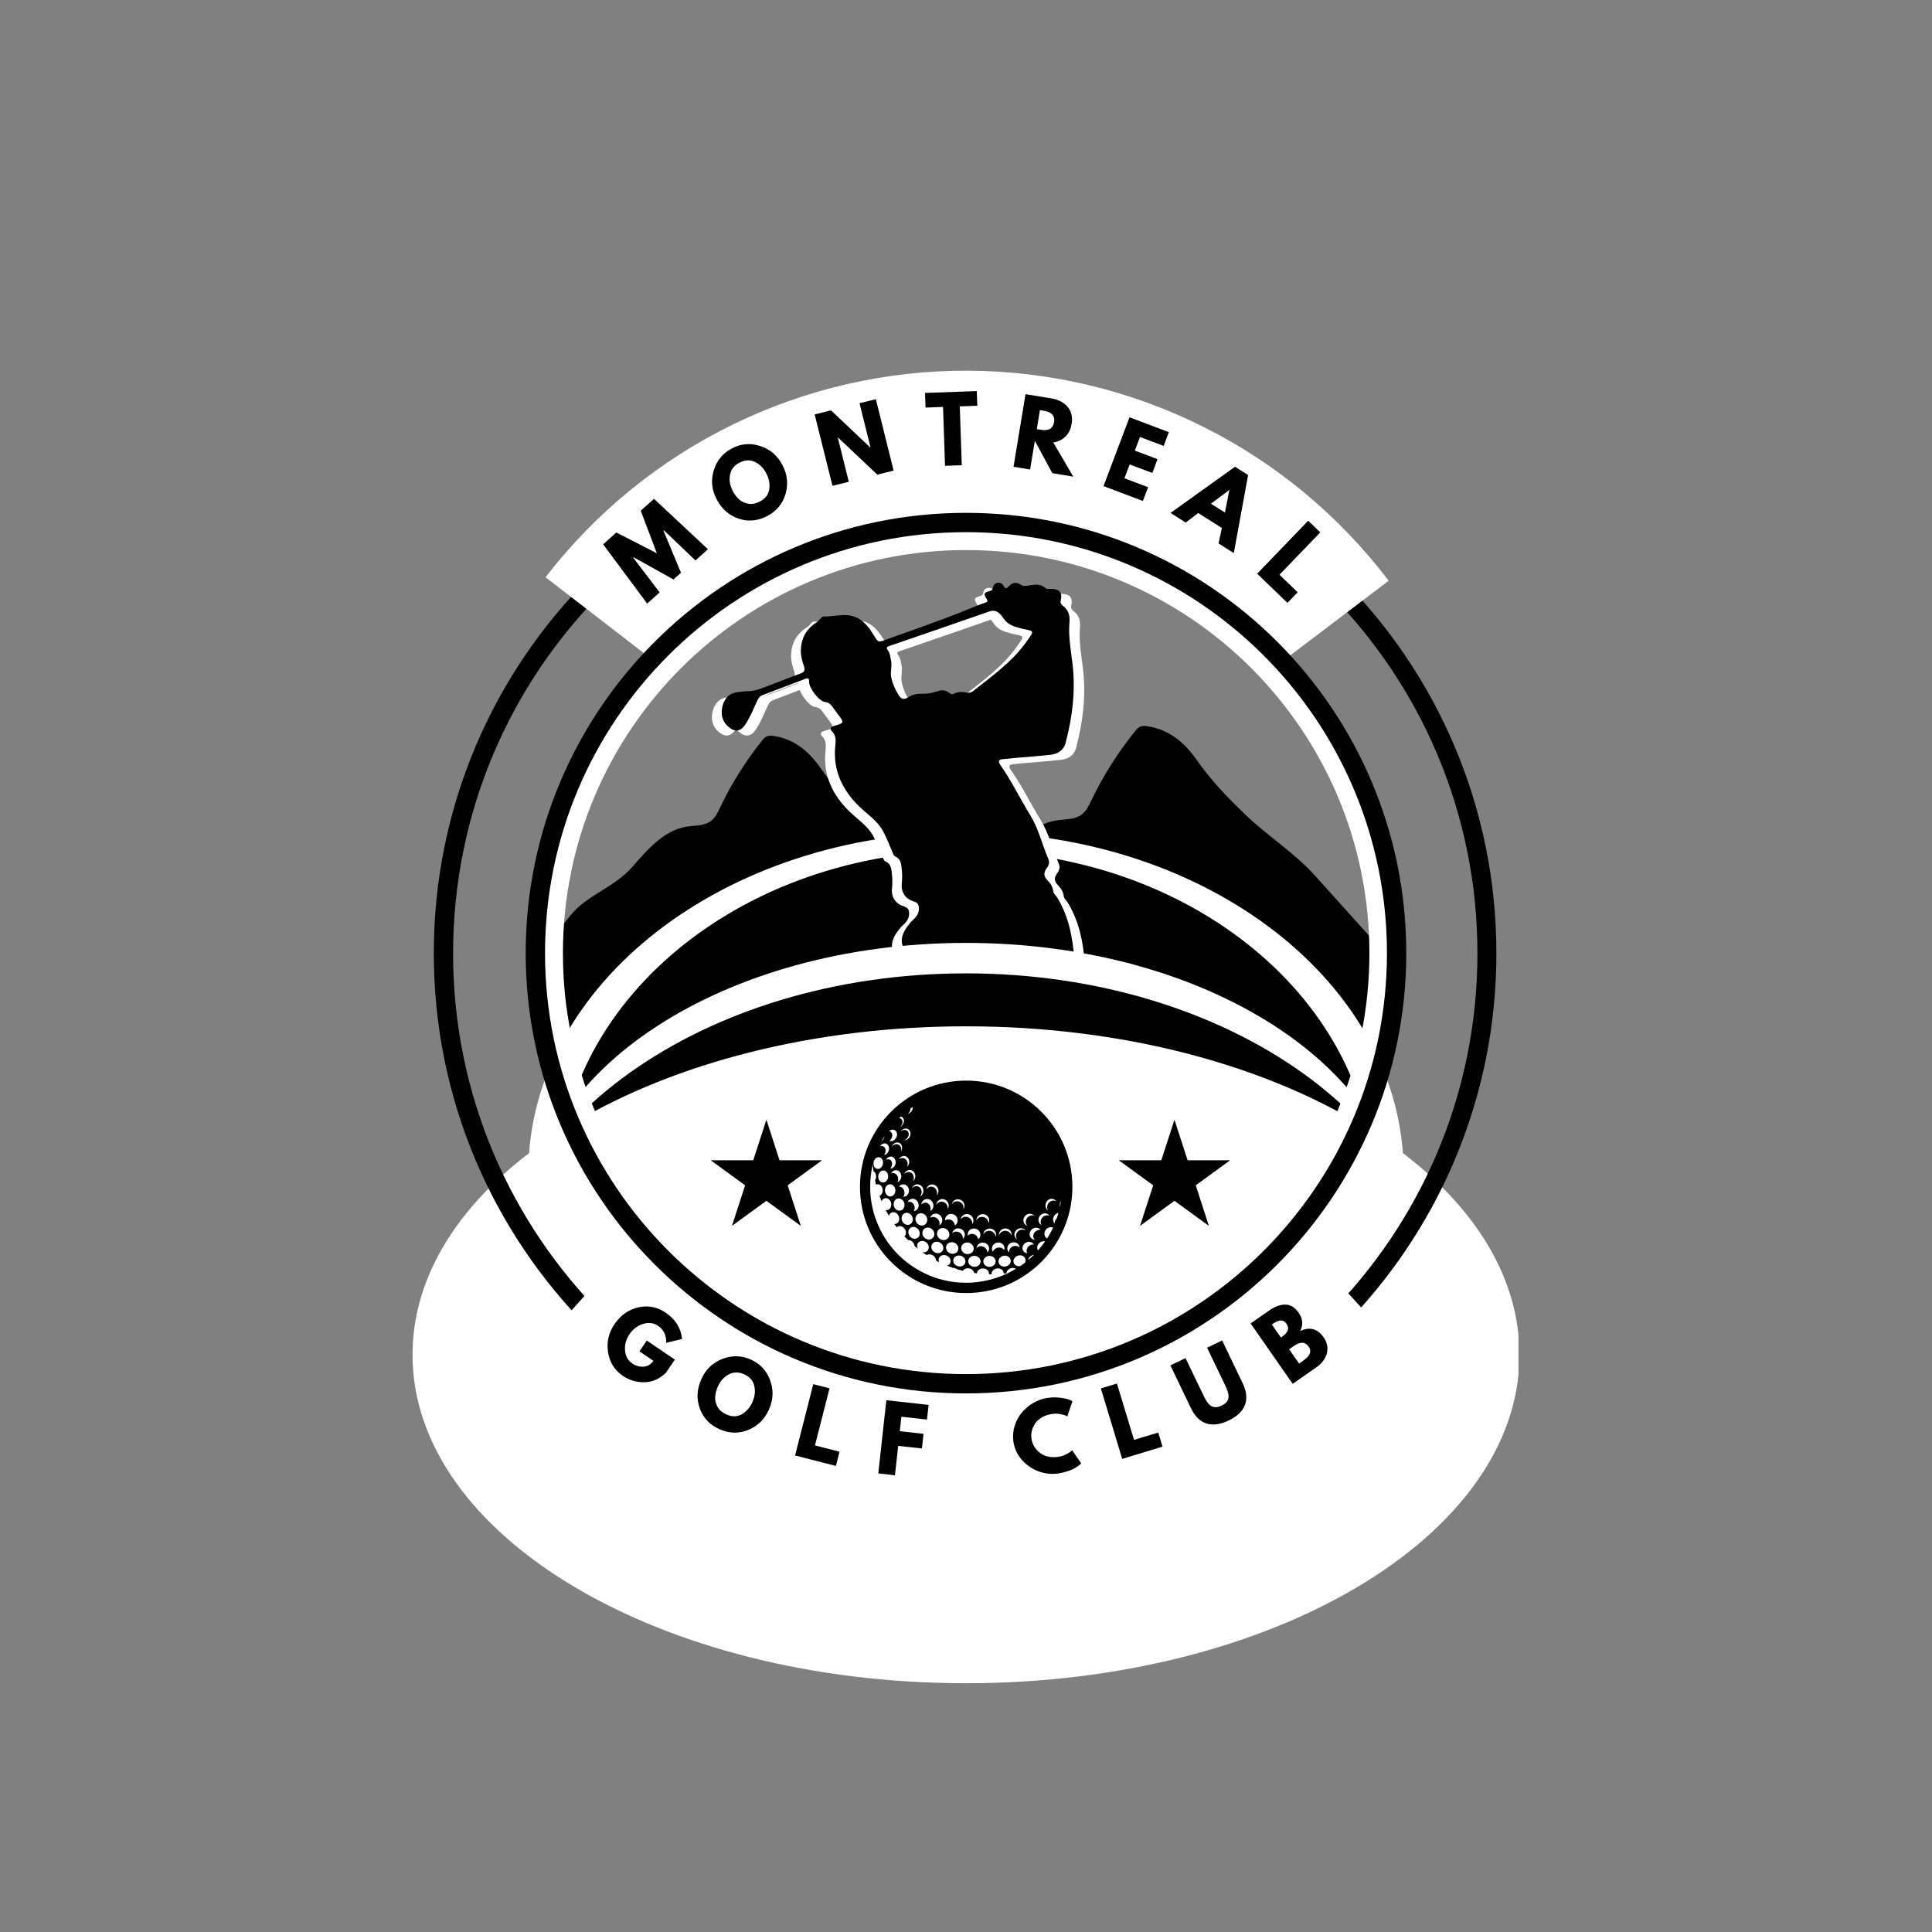 <svg xmlns="http://www.w3.org/2000/svg" xmlns:xlink="http://www.w3.org/1999/xlink" width="500" zoomAndPan="magnify" viewBox="0 0 375 375" height="500" preserveAspectRatio="xMidYMid meet" version="1.2"><rect x="0" y="0" width="375" height="375" fill="#808080" stroke="none"/><defs><clipPath id="35a00a7f75"><path d="M 102.039 142.754 L 198 142.754 L 198 190 L 102.039 190 Z M 102.039 142.754 "/></clipPath><clipPath id="338d44dd46"><path d="M 172.312 140.867 L 272.812 140.867 L 272.812 189.617 L 172.312 189.617 Z M 172.312 140.867 "/></clipPath><clipPath id="0234717253"><path d="M 105.512 179.891 L 122.746 179.891 L 122.746 209.777 L 105.512 209.777 Z M 105.512 179.891 "/></clipPath><clipPath id="0379f91b9b"><path d="M 114.129 179.891 C 109.371 179.891 105.512 186.574 105.512 194.82 C 105.512 203.062 109.371 209.746 114.129 209.746 C 118.887 209.746 122.746 203.062 122.746 194.82 C 122.746 186.574 118.887 179.891 114.129 179.891 Z M 114.129 179.891 "/></clipPath><clipPath id="7cc1e2926a"><path d="M 249.449 179.891 L 266.684 179.891 L 266.684 209.777 L 249.449 209.777 Z M 249.449 179.891 "/></clipPath><clipPath id="6edb44e9f9"><path d="M 258.066 179.891 C 253.309 179.891 249.449 186.574 249.449 194.82 C 249.449 203.062 253.309 209.746 258.066 209.746 C 262.824 209.746 266.684 203.062 266.684 194.82 C 266.684 186.574 262.824 179.891 258.066 179.891 Z M 258.066 179.891 "/></clipPath><clipPath id="4d5eb501f0"><path d="M 102.555 161.508 L 272.531 161.508 L 272.531 293.77 L 102.555 293.77 Z M 102.555 161.508 "/></clipPath><clipPath id="2d33a7ef0b"><path d="M 187.5 161.508 C 140.586 161.508 102.555 191.117 102.555 227.637 C 102.555 264.16 140.586 293.77 187.5 293.77 C 234.414 293.77 272.445 264.16 272.445 227.637 C 272.445 191.117 234.414 161.508 187.5 161.508 Z M 187.5 161.508 "/></clipPath><clipPath id="c1d3fcede3"><path d="M 108.316 165.102 L 266.816 165.102 L 266.816 296.414 L 108.316 296.414 Z M 108.316 165.102 "/></clipPath><clipPath id="64ebb81172"><path d="M 187.5 165.102 C 143.77 165.102 108.316 194.496 108.316 230.758 C 108.316 267.02 143.77 296.414 187.5 296.414 C 231.23 296.414 266.684 267.02 266.684 230.758 C 266.684 194.496 231.23 165.102 187.5 165.102 Z M 187.5 165.102 "/></clipPath><clipPath id="1641144970"><path d="M 142 114 L 237.133 114 L 237.133 263.93 L 142 263.93 Z M 142 114 "/></clipPath><clipPath id="e3f9367f66"><path d="M 138 114 L 233.195 114 L 233.195 263.93 L 138 263.93 Z M 138 114 "/></clipPath><clipPath id="c02ae2df12"><path d="M 140 113 L 235.098 113 L 235.098 262.938 L 140 262.938 Z M 140 113 "/></clipPath><clipPath id="165568dd4f"><path d="M 102.121 183.016 L 272.578 183.016 L 272.578 293.77 L 102.121 293.77 Z M 102.121 183.016 "/></clipPath><clipPath id="6105ed10ca"><path d="M 187.5 183.016 C 140.586 183.016 102.555 207.809 102.555 238.391 C 102.555 268.977 140.586 293.77 187.5 293.77 C 234.414 293.77 272.445 268.977 272.445 238.391 C 272.445 207.809 234.414 183.016 187.5 183.016 Z M 187.5 183.016 "/></clipPath><clipPath id="bc580004c3"><path d="M 95.32 188.93 L 279.98 188.93 L 279.98 320.242 L 95.32 320.242 Z M 95.32 188.93 "/></clipPath><clipPath id="cf99b8c7fe"><path d="M 187.5 188.93 C 136.59 188.93 95.32 218.324 95.32 254.586 C 95.32 290.848 136.59 320.242 187.5 320.242 C 238.41 320.242 279.68 290.848 279.68 254.586 C 279.68 218.324 238.41 188.93 187.5 188.93 Z M 187.5 188.93 "/></clipPath><clipPath id="50cb13c5ef"><path d="M 80.07 199.207 L 295 199.207 L 295 326.715 L 80.07 326.715 Z M 80.07 199.207 "/></clipPath><clipPath id="a8dc6fca0f"><path d="M 187.5 199.207 C 128.168 199.207 80.07 227.75 80.07 262.961 C 80.07 298.172 128.168 326.715 187.5 326.715 C 246.832 326.715 294.93 298.172 294.93 262.961 C 294.93 227.75 246.832 199.207 187.5 199.207 Z M 187.5 199.207 "/></clipPath><clipPath id="5d115bcba1"><path d="M 84.199 81.91 L 290.449 81.91 L 290.449 288.16 L 84.199 288.16 Z M 84.199 81.91 "/></clipPath><clipPath id="9e3307845b"><path d="M 187.324 81.91 C 130.371 81.91 84.199 128.082 84.199 185.035 C 84.199 241.988 130.371 288.16 187.324 288.16 C 244.277 288.16 290.449 241.988 290.449 185.035 C 290.449 128.082 244.277 81.91 187.324 81.91 Z M 187.324 81.91 "/></clipPath><clipPath id="e37bd2dff6"><path d="M 166.918 209.746 L 208.152 209.746 L 208.152 250.98 L 166.918 250.98 Z M 166.918 209.746 "/></clipPath><clipPath id="5dcffdc54a"><path d="M 187.535 209.746 C 176.148 209.746 166.918 218.977 166.918 230.363 C 166.918 241.75 176.148 250.98 187.535 250.98 C 198.922 250.98 208.152 241.75 208.152 230.363 C 208.152 218.977 198.922 209.746 187.535 209.746 Z M 187.535 209.746 "/></clipPath><clipPath id="1cd2bd6351"><path d="M 105.512 103.016 L 269.551 103.016 L 269.551 267.055 L 105.512 267.055 Z M 105.512 103.016 "/></clipPath><clipPath id="b9029d53b1"><path d="M 187.531 103.016 C 142.234 103.016 105.512 139.734 105.512 185.035 C 105.512 230.332 142.234 267.055 187.531 267.055 C 232.832 267.055 269.551 230.332 269.551 185.035 C 269.551 139.734 232.832 103.016 187.531 103.016 Z M 187.531 103.016 "/></clipPath><clipPath id="a8bdc5c380"><path d="M 102.039 99.543 L 272.957 99.543 L 272.957 270.461 L 102.039 270.461 Z M 102.039 99.543 "/></clipPath><clipPath id="722d362d77"><path d="M 187.5 99.543 C 140.301 99.543 102.039 137.805 102.039 185 C 102.039 232.199 140.301 270.461 187.5 270.461 C 234.695 270.461 272.957 232.199 272.957 185 C 272.957 137.805 234.695 99.543 187.5 99.543 Z M 187.5 99.543 "/></clipPath><clipPath id="6844a38987"><path d="M 168.898 211.723 L 206.398 211.723 L 206.398 249 L 168.898 249 Z M 168.898 211.723 "/></clipPath><clipPath id="36688c3e8b"><path d="M 168.898 214 L 206 214 L 206 249 L 168.898 249 Z M 168.898 214 "/></clipPath><clipPath id="556d1ee641"><path d="M 137.945 217.336 L 159.602 217.336 L 159.602 237.941 L 137.945 237.941 Z M 137.945 217.336 "/></clipPath><clipPath id="abb682a34c"><path d="M 148.758 217.336 L 151.309 225.207 L 159.566 225.207 L 152.887 230.07 L 155.438 237.941 L 148.758 233.078 L 142.074 237.941 L 144.629 230.07 L 137.945 225.207 L 146.203 225.207 Z M 148.758 217.336 "/></clipPath><clipPath id="b37d70a844"><path d="M 217.152 217.336 L 238.805 217.336 L 238.805 237.941 L 217.152 237.941 Z M 217.152 217.336 "/></clipPath><clipPath id="ab3649a255"><path d="M 227.961 217.336 L 230.516 225.207 L 238.773 225.207 L 232.09 230.07 L 234.645 237.941 L 227.961 233.078 L 221.281 237.941 L 223.832 230.07 L 217.152 225.207 L 225.41 225.207 Z M 227.961 217.336 "/></clipPath></defs><g id="69be22a27f"><g clip-rule="nonzero" clip-path="url(#35a00a7f75)"><path style=" stroke:none;fill-rule:nonzero;fill:#000000;fill-opacity:1;" d="M 197.957 189.691 L 102.125 189.691 C 104.91 185.57 107.672 181.371 110.801 177.578 C 114.027 173.668 119.203 172.297 122.734 168.258 C 125.684 164.875 128.895 161.133 133.328 160.445 C 134.914 160.195 136.676 160.332 137.965 159.375 C 138.848 158.719 139.332 157.672 139.805 156.676 C 142 152.066 144.734 147.715 147.93 143.734 C 148.184 143.422 148.449 143.102 148.816 142.938 C 149.23 142.746 149.715 142.785 150.168 142.852 C 154.168 143.441 157.051 145.883 159.277 149.094 C 161.918 152.91 164.969 156.117 168.332 159.371 C 172.523 163.426 177.418 166.477 181.297 170.828 C 186.402 176.547 191.504 182.262 196.602 187.98 C 197.082 188.52 197.574 189.078 197.957 189.691 Z M 197.957 189.691 "/></g><g clip-rule="nonzero" clip-path="url(#338d44dd46)"><path style=" stroke:none;fill-rule:nonzero;fill:#000000;fill-opacity:1;" d="M 272.742 189.609 L 172.387 189.609 C 175.309 185.332 178.199 180.969 181.477 177.031 C 184.855 172.969 190.273 171.547 193.969 167.348 C 197.059 163.84 200.422 159.953 205.062 159.238 C 206.727 158.98 208.57 159.121 209.922 158.125 C 210.848 157.445 211.352 156.355 211.848 155.324 C 214.145 150.535 217.008 146.016 220.355 141.883 C 220.621 141.559 220.898 141.227 221.281 141.055 C 221.719 140.855 222.223 140.895 222.699 140.965 C 226.887 141.578 229.906 144.113 232.238 147.449 C 235.004 151.41 238.195 154.742 241.723 158.121 C 246.109 162.332 251.234 165.504 255.297 170.02 C 260.641 175.961 265.98 181.895 271.324 187.832 C 271.828 188.395 272.34 188.973 272.742 189.609 Z M 272.742 189.609 "/></g><g clip-rule="nonzero" clip-path="url(#0234717253)"><g clip-rule="nonzero" clip-path="url(#0379f91b9b)"><path style=" stroke:none;fill-rule:nonzero;fill:#000000;fill-opacity:1;" d="M 105.512 179.891 L 122.746 179.891 L 122.746 209.777 L 105.512 209.777 Z M 105.512 179.891 "/></g></g><g clip-rule="nonzero" clip-path="url(#7cc1e2926a)"><g clip-rule="nonzero" clip-path="url(#6edb44e9f9)"><path style=" stroke:none;fill-rule:nonzero;fill:#000000;fill-opacity:1;" d="M 249.449 179.891 L 266.684 179.891 L 266.684 209.777 L 249.449 209.777 Z M 249.449 179.891 "/></g></g><path style="fill:none;stroke-width:4;stroke-linecap:butt;stroke-linejoin:miter;stroke:#000000;stroke-opacity:1;stroke-miterlimit:4;" d="M 0.001 2.001 L 200.017 2.001 " transform="matrix(0.75,-0,0,0.75,111.507,181.515)"/><g clip-rule="nonzero" clip-path="url(#4d5eb501f0)"><g clip-rule="nonzero" clip-path="url(#2d33a7ef0b)"><path style=" stroke:none;fill-rule:nonzero;fill:#ffffff;fill-opacity:1;" d="M 102.555 161.508 L 272.531 161.508 L 272.531 293.77 L 102.555 293.77 Z M 102.555 161.508 "/></g></g><g clip-rule="nonzero" clip-path="url(#c1d3fcede3)"><g clip-rule="nonzero" clip-path="url(#64ebb81172)"><path style=" stroke:none;fill-rule:nonzero;fill:#000000;fill-opacity:1;" d="M 108.316 165.102 L 266.816 165.102 L 266.816 296.414 L 108.316 296.414 Z M 108.316 165.102 "/></g></g><g clip-rule="nonzero" clip-path="url(#1641144970)"><path style=" stroke:none;fill-rule:nonzero;fill:#ffffff;fill-opacity:1;" d="M 192.523 206.039 C 192.234 206.906 191.918 207.77 191.652 208.645 C 191.117 210.395 190.66 212.164 189.574 213.695 C 189.047 214.438 189.152 215.297 189.582 216.059 C 190.363 217.438 190.332 218.828 190.043 220.359 C 189.109 225.246 188.434 230.168 188.008 235.121 C 187.816 237.465 187.766 239.809 187.855 242.156 C 187.898 243.414 187.652 244.566 186.938 245.594 C 186.227 246.609 186.18 247.609 186.801 248.691 C 188.051 250.863 187.848 253.305 187.98 255.664 C 188.066 257.242 188.098 258.84 187.863 260.422 C 187.836 260.629 187.836 260.836 187.859 261.043 C 188.043 262.945 187.766 263.359 185.891 263.555 C 184.102 263.746 182.309 263.793 180.512 263.703 C 180.305 263.691 180.066 263.691 179.906 263.586 C 178.324 262.535 176.785 263.012 175.23 263.656 C 174.926 263.785 174.555 263.781 174.215 263.781 C 171.52 263.781 168.828 263.758 166.133 263.75 C 165.129 263.75 164.168 263.676 163.219 263.227 C 162.145 262.715 161.59 262.07 161.699 261.059 C 161.816 259.961 162.586 259.098 163.66 258.945 C 164.48 258.828 165.309 258.758 166.137 258.734 C 168.918 258.668 171.051 257.195 172.844 255.328 C 173.473 254.672 173.605 253.348 173.613 252.324 C 173.648 247.977 174.594 243.758 175.199 239.488 C 175.395 238.191 175.5 236.883 175.516 235.57 C 175.547 230.359 175.223 225.125 175.781 219.938 C 176.473 213.496 176.219 207.047 176.414 200.598 C 176.543 196.414 177.445 192.316 178.555 188.277 C 178.746 187.566 178.969 186.887 178.359 186.246 C 176.379 184.168 176.832 182.348 178.688 180.102 C 179.016 179.707 179.438 179.387 179.77 178.992 C 180.223 178.449 180.445 177.852 180.387 177.09 C 180.324 176.176 179.734 176.051 179.055 175.805 C 177.676 175.312 176.91 174 177.07 172.512 C 177.172 171.551 177.168 170.586 177.062 169.625 C 176.953 168.641 176.895 167.703 175.816 167.207 C 175.441 167.035 175.355 166.543 175.184 166.164 C 174.594 164.879 174.133 163.547 173.445 162.297 C 172.309 160.23 170.359 159.016 168.746 157.438 C 165.547 154.312 163.727 150.516 164.148 145.949 C 164.258 144.758 164.406 143.793 163.477 142.863 C 162.969 142.355 163.418 142.02 163.969 141.859 C 165.93 141.297 165.93 141.297 164.723 139.668 C 164.352 139.172 163.977 138.676 163.613 138.172 C 163.25 137.668 162.883 137.312 162.148 137.234 C 161 137.109 159.02 134.477 159.082 133.297 C 159.113 132.656 158.887 132.547 158.363 132.742 C 155.59 133.793 152.812 134.848 150.039 135.906 C 149.473 136.121 149.199 136.594 148.965 137.105 C 148.254 138.641 147.637 140.219 146.688 141.633 C 145.797 142.957 144.699 143.133 143.473 142.094 C 142.199 141.023 141.887 139.625 142.273 138.062 C 142.645 136.559 143.523 135.539 145.152 135.34 C 145.797 135.258 146.453 135.148 147.105 135.148 C 148.852 135.145 150.379 134.375 151.957 133.793 C 153.77 133.125 155.555 132.371 157.379 131.73 C 158.195 131.441 158.348 131.055 158.074 130.262 C 157.738 129.285 157.457 128.281 157.48 127.227 C 157.531 124.969 158.461 123.172 160.355 121.91 C 160.703 121.676 161.039 121.449 161.281 121.098 C 161.441 120.863 161.668 120.641 161.949 120.648 C 163.695 120.707 165.402 120.113 167.188 120.492 C 169.438 120.969 170.586 122.605 171.672 124.348 C 172.488 125.664 172.465 125.699 173.953 125.164 C 178.828 123.41 183.73 121.73 188.543 119.824 C 190.105 119.207 191.641 118.516 193.238 117.98 C 193.684 117.832 193.855 117.707 193.523 117.199 C 192.902 116.242 193.035 115.992 194.184 115.691 C 194.535 115.602 194.727 115.434 194.777 115.082 C 194.855 114.547 195.133 114.191 195.695 114.113 C 196.199 114.051 196.578 114.246 196.812 114.688 C 197.137 115.301 197.418 115.27 197.875 114.766 C 198.539 114.043 199.375 113.926 200.203 114.496 C 200.617 114.781 200.973 114.738 201.445 114.684 C 202.598 114.543 203.824 114.145 204.867 115.074 C 205.215 115.387 205.641 115.293 206.055 115.289 C 207.645 115.273 208.281 116 207.926 117.551 C 207.805 118.086 208.055 118.363 208.375 118.602 C 209.457 119.414 209.734 120.484 209.617 121.781 C 209.348 124.801 210.027 127.762 210.301 130.746 C 210.754 135.625 210.121 140.391 208.887 145.098 C 208.477 146.672 207.324 147.332 205.852 147.492 C 203.52 147.742 201.18 147.91 198.84 148.117 C 198.121 148.184 197.402 148.277 196.68 148.328 C 195.812 148.387 195.762 148.816 196.184 149.418 C 198.363 152.531 200.02 155.957 202.004 159.188 C 203.629 161.84 204.305 164.875 205.523 167.691 C 205.789 168.301 205.648 168.891 205.238 169.441 C 204.559 170.344 204.582 171.055 205.387 171.863 C 205.977 172.457 206.367 173.102 206.473 173.922 C 206.543 174.48 207.016 174.793 207.277 175.23 C 209.457 178.848 210.266 182.875 210.539 186.996 C 210.652 188.719 210.109 190.477 209.945 192.223 C 209.562 196.246 209.289 200.273 209.188 204.312 C 209.129 206.527 208.98 208.727 208.477 210.887 C 208.27 211.766 208.449 212.461 209.133 213.016 C 210.004 213.711 210.453 214.582 210.406 215.707 C 210.375 216.461 210.707 217.102 211.332 217.461 C 214.891 219.508 216.793 222.934 218.797 226.289 C 220.336 228.871 221.895 231.434 223.445 234.008 C 223.734 234.492 224.07 234.969 224.578 235.188 C 226.449 235.996 227.891 237.426 229.578 238.492 C 231.34 239.609 233.25 240.34 235.309 240.688 C 236.594 240.902 237.078 241.586 237.051 242.855 C 237.031 243.773 237.133 244.629 236.059 245.016 C 236.008 245.035 235.988 245.129 235.953 245.191 C 235.195 246.422 235.277 247.945 234.168 249.156 C 233.172 250.242 233.52 252.059 233.211 253.535 C 232.883 255.109 232.855 256.805 231.617 258.078 C 231.336 258.363 231.176 258.773 231.129 259.203 C 231.109 259.402 231.102 259.707 230.98 259.781 C 229.797 260.469 229.418 261.879 228.469 262.66 C 227.832 263.184 226.863 263.68 225.887 263.77 C 224.984 263.852 224.082 263.816 223.285 263.305 C 222.594 262.863 222.402 262.18 222.508 261.406 C 222.633 260.488 223.055 259.699 223.676 259.027 C 224 258.684 224.152 258.352 224.145 257.84 C 224.094 254.969 223.332 252.199 222.953 249.375 C 222.902 249.012 222.953 248.531 222.559 248.363 C 222.133 248.184 221.895 248.621 221.629 248.871 C 220.562 249.855 219.68 249.781 218.723 248.707 C 213.465 242.789 208.785 236.414 204.035 230.098 C 202.5 228.055 201.059 225.93 199.383 224.008 C 197.203 221.504 196.059 218.574 195.211 215.441 C 194.367 212.309 193.371 209.234 192.523 206.039 Z M 189.77 135.426 C 190.203 135.496 190.594 135.391 190.934 135.113 C 194.57 132.215 198.402 129.539 201.172 125.68 C 202.969 123.18 202.836 123.602 200.25 122.965 C 198.887 122.629 197.68 122.273 196.793 120.984 C 196.23 120.168 195.473 119.18 194.055 119.676 C 187.605 121.938 181.141 124.152 174.676 126.371 C 174.23 126.523 173.969 126.676 174.336 127.152 C 174.801 127.754 174.836 128.492 174.992 129.199 C 175.219 130.227 174.844 131.277 174.992 132.234 C 175.188 133.535 175.785 134.797 176.5 135.949 C 176.934 136.645 177.492 136.859 178.246 136.359 C 179.043 135.824 179.949 135.617 180.902 135.641 C 181.949 135.676 182.965 135.516 183.949 135.164 C 184.773 134.867 185.578 134.891 186.293 135.48 C 186.551 135.691 186.82 135.832 187.145 135.656 C 187.984 135.203 188.867 135.242 189.77 135.426 Z M 189.77 135.426 "/></g><g clip-rule="nonzero" clip-path="url(#e3f9367f66)"><path style=" stroke:none;fill-rule:nonzero;fill:#ffffff;fill-opacity:1;" d="M 188.586 206.039 C 188.293 206.906 187.98 207.77 187.711 208.645 C 187.176 210.395 186.719 212.164 185.633 213.695 C 185.105 214.438 185.215 215.297 185.645 216.059 C 186.426 217.438 186.395 218.828 186.105 220.359 C 185.172 225.246 184.492 230.168 184.07 235.121 C 183.875 237.465 183.824 239.809 183.918 242.156 C 183.961 243.414 183.715 244.566 183 245.594 C 182.289 246.609 182.238 247.609 182.863 248.691 C 184.109 250.863 183.91 253.305 184.039 255.664 C 184.129 257.242 184.16 258.84 183.922 260.422 C 183.898 260.629 183.895 260.836 183.918 261.043 C 184.102 262.945 183.828 263.359 181.949 263.555 C 180.16 263.746 178.367 263.793 176.574 263.703 C 176.367 263.691 176.125 263.691 175.969 263.586 C 174.387 262.535 172.848 263.012 171.289 263.656 C 170.984 263.785 170.617 263.781 170.273 263.781 C 167.582 263.781 164.887 263.758 162.195 263.75 C 161.188 263.75 160.227 263.676 159.277 263.227 C 158.207 262.715 157.652 262.07 157.762 261.059 C 157.879 259.961 158.645 259.098 159.723 258.945 C 160.543 258.828 161.367 258.758 162.195 258.734 C 164.98 258.668 167.109 257.195 168.902 255.328 C 169.531 254.672 169.668 253.348 169.676 252.324 C 169.711 247.977 170.656 243.758 171.262 239.488 C 171.453 238.191 171.559 236.883 171.578 235.57 C 171.609 230.359 171.285 225.125 171.84 219.938 C 172.531 213.496 172.281 207.047 172.477 200.598 C 172.605 196.414 173.508 192.316 174.613 188.277 C 174.809 187.566 175.031 186.887 174.422 186.246 C 172.438 184.168 172.891 182.348 174.746 180.102 C 175.078 179.707 175.5 179.387 175.832 178.992 C 176.281 178.449 176.508 177.852 176.449 177.09 C 176.383 176.176 175.797 176.051 175.117 175.805 C 173.738 175.312 172.973 174 173.133 172.512 C 173.234 171.551 173.23 170.586 173.121 169.625 C 173.016 168.641 172.957 167.703 171.879 167.207 C 171.5 167.035 171.418 166.543 171.246 166.164 C 170.656 164.879 170.195 163.547 169.508 162.297 C 168.371 160.23 166.418 159.016 164.805 157.438 C 161.609 154.312 159.785 150.516 160.211 145.949 C 160.32 144.758 160.469 143.793 159.535 142.863 C 159.027 142.355 159.48 142.02 160.031 141.859 C 161.992 141.297 161.992 141.297 160.781 139.668 C 160.41 139.172 160.039 138.676 159.672 138.172 C 159.309 137.668 158.945 137.312 158.211 137.234 C 157.062 137.109 155.082 134.477 155.141 133.297 C 155.172 132.656 154.949 132.547 154.426 132.742 C 151.648 133.793 148.875 134.848 146.098 135.906 C 145.535 136.121 145.258 136.594 145.023 137.105 C 144.312 138.641 143.699 140.219 142.746 141.633 C 141.859 142.957 140.762 143.133 139.535 142.094 C 138.262 141.023 137.949 139.625 138.332 138.062 C 138.707 136.559 139.586 135.539 141.211 135.34 C 141.859 135.258 142.516 135.148 143.168 135.148 C 144.914 135.145 146.441 134.375 148.016 133.793 C 149.832 133.125 151.613 132.371 153.441 131.73 C 154.254 131.441 154.406 131.055 154.137 130.262 C 153.801 129.285 153.52 128.281 153.543 127.227 C 153.594 124.969 154.523 123.172 156.418 121.91 C 156.766 121.676 157.102 121.449 157.344 121.098 C 157.504 120.863 157.73 120.641 158.008 120.648 C 159.758 120.707 161.465 120.113 163.25 120.492 C 165.5 120.969 166.648 122.605 167.734 124.348 C 168.551 125.664 168.523 125.699 170.016 125.164 C 174.887 123.41 179.789 121.73 184.605 119.824 C 186.164 119.207 187.703 118.516 189.301 117.98 C 189.746 117.832 189.914 117.707 189.586 117.199 C 188.965 116.242 189.098 115.992 190.246 115.691 C 190.598 115.602 190.789 115.434 190.84 115.082 C 190.918 114.547 191.195 114.191 191.758 114.113 C 192.262 114.051 192.641 114.246 192.875 114.688 C 193.195 115.301 193.477 115.27 193.938 114.766 C 194.598 114.043 195.438 113.926 196.266 114.496 C 196.68 114.781 197.031 114.738 197.508 114.684 C 198.66 114.543 199.883 114.145 200.93 115.074 C 201.277 115.387 201.703 115.293 202.117 115.289 C 203.707 115.273 204.344 116 203.988 117.551 C 203.867 118.086 204.117 118.363 204.434 118.602 C 205.52 119.414 205.797 120.484 205.68 121.781 C 205.41 124.801 206.09 127.762 206.363 130.746 C 206.816 135.625 206.184 140.391 204.949 145.098 C 204.539 146.672 203.383 147.332 201.914 147.492 C 199.582 147.742 197.238 147.91 194.902 148.117 C 194.18 148.184 193.461 148.277 192.738 148.328 C 191.875 148.387 191.824 148.816 192.242 149.418 C 194.426 152.531 196.082 155.957 198.066 159.188 C 199.691 161.84 200.367 164.875 201.586 167.691 C 201.852 168.301 201.711 168.891 201.297 169.441 C 200.621 170.344 200.641 171.055 201.449 171.863 C 202.039 172.457 202.43 173.102 202.535 173.922 C 202.605 174.48 203.074 174.793 203.34 175.23 C 205.516 178.848 206.328 182.875 206.598 186.996 C 206.711 188.719 206.172 190.477 206.008 192.223 C 205.625 196.246 205.348 200.273 205.246 204.312 C 205.191 206.527 205.043 208.727 204.539 210.887 C 204.332 211.766 204.508 212.461 205.195 213.016 C 206.066 213.711 206.516 214.582 206.469 215.707 C 206.438 216.461 206.766 217.102 207.395 217.461 C 210.953 219.508 212.855 222.934 214.855 226.289 C 216.395 228.871 217.957 231.434 219.504 234.008 C 219.793 234.492 220.133 234.969 220.641 235.188 C 222.508 235.996 223.953 237.426 225.641 238.492 C 227.402 239.609 229.312 240.34 231.371 240.688 C 232.652 240.902 233.137 241.586 233.113 242.855 C 233.094 243.773 233.195 244.629 232.121 245.016 C 232.07 245.035 232.051 245.129 232.012 245.191 C 231.258 246.422 231.34 247.945 230.23 249.156 C 229.234 250.242 229.582 252.059 229.273 253.535 C 228.945 255.109 228.918 256.805 227.676 258.078 C 227.398 258.363 227.234 258.773 227.191 259.203 C 227.172 259.402 227.164 259.707 227.043 259.781 C 225.859 260.469 225.48 261.879 224.531 262.66 C 223.895 263.184 222.926 263.68 221.949 263.77 C 221.047 263.852 220.141 263.816 219.344 263.305 C 218.656 262.863 218.465 262.18 218.57 261.406 C 218.695 260.488 219.113 259.699 219.738 259.027 C 220.062 258.684 220.215 258.352 220.207 257.84 C 220.156 254.969 219.395 252.199 219.012 249.375 C 218.965 249.012 219.012 248.531 218.621 248.363 C 218.195 248.184 217.957 248.621 217.691 248.871 C 216.625 249.855 215.742 249.781 214.785 248.707 C 209.523 242.789 204.848 236.414 200.098 230.098 C 198.562 228.055 197.117 225.93 195.445 224.008 C 193.266 221.504 192.117 218.574 191.273 215.441 C 190.426 212.309 189.434 209.234 188.586 206.039 Z M 185.828 135.426 C 186.266 135.496 186.652 135.391 186.996 135.113 C 190.633 132.215 194.465 129.539 197.234 125.68 C 199.027 123.18 198.898 123.602 196.312 122.965 C 194.945 122.629 193.742 122.273 192.855 120.984 C 192.293 120.168 191.535 119.18 190.117 119.676 C 183.668 121.938 177.199 124.152 170.738 126.371 C 170.293 126.523 170.031 126.676 170.398 127.152 C 170.859 127.754 170.895 128.492 171.051 129.199 C 171.277 130.227 170.902 131.277 171.051 132.234 C 171.25 133.535 171.844 134.797 172.562 135.949 C 172.996 136.645 173.555 136.859 174.305 136.359 C 175.105 135.824 176.008 135.617 176.965 135.641 C 178.008 135.676 179.023 135.516 180.008 135.164 C 180.836 134.867 181.641 134.891 182.355 135.48 C 182.613 135.691 182.879 135.832 183.203 135.656 C 184.047 135.203 184.93 135.242 185.828 135.426 Z M 185.828 135.426 "/></g><g clip-rule="nonzero" clip-path="url(#c02ae2df12)"><path style=" stroke:none;fill-rule:nonzero;fill:#000000;fill-opacity:1;" d="M 190.488 205.09 C 190.195 205.961 189.883 206.824 189.613 207.699 C 189.078 209.449 188.621 211.219 187.535 212.75 C 187.008 213.496 187.113 214.352 187.547 215.117 C 188.324 216.496 188.293 217.887 188.004 219.418 C 187.074 224.309 186.395 229.23 185.969 234.188 C 185.777 236.531 185.727 238.879 185.816 241.227 C 185.859 242.484 185.613 243.637 184.898 244.664 C 184.191 245.68 184.141 246.684 184.762 247.766 C 186.012 249.938 185.809 252.379 185.941 254.742 C 186.031 256.32 186.059 257.918 185.824 259.5 C 185.797 259.707 185.797 259.914 185.82 260.121 C 186.004 262.023 185.73 262.438 183.852 262.637 C 182.062 262.824 180.27 262.875 178.473 262.781 C 178.27 262.773 178.027 262.77 177.867 262.664 C 176.285 261.617 174.746 262.094 173.191 262.738 C 172.887 262.867 172.516 262.863 172.176 262.863 C 169.48 262.863 166.789 262.836 164.094 262.832 C 163.09 262.832 162.129 262.754 161.18 262.305 C 160.105 261.797 159.555 261.148 159.66 260.137 C 159.777 259.039 160.547 258.176 161.621 258.023 C 162.445 257.906 163.27 257.836 164.098 257.812 C 166.879 257.746 169.012 256.273 170.805 254.402 C 171.434 253.746 171.566 252.422 171.574 251.398 C 171.609 247.051 172.559 242.828 173.16 238.559 C 173.355 237.258 173.461 235.953 173.477 234.637 C 173.508 229.422 173.184 224.188 173.742 219 C 174.434 212.551 174.18 206.098 174.375 199.648 C 174.504 195.461 175.406 191.363 176.516 187.32 C 176.707 186.609 176.93 185.93 176.32 185.289 C 174.34 183.207 174.793 181.387 176.648 179.141 C 176.977 178.746 177.398 178.426 177.73 178.027 C 178.184 177.488 178.406 176.891 178.352 176.129 C 178.285 175.215 177.699 175.086 177.016 174.844 C 175.637 174.348 174.871 173.035 175.031 171.551 C 175.133 170.586 175.133 169.621 175.023 168.66 C 174.914 167.672 174.855 166.734 173.777 166.242 C 173.402 166.07 173.316 165.574 173.145 165.195 C 172.555 163.91 172.098 162.578 171.406 161.328 C 170.27 159.262 168.32 158.043 166.707 156.465 C 163.508 153.34 161.688 149.539 162.109 144.973 C 162.219 143.781 162.367 142.812 161.438 141.887 C 160.93 141.379 161.383 141.039 161.93 140.879 C 163.891 140.316 163.891 140.316 162.684 138.688 C 162.312 138.191 161.938 137.695 161.574 137.188 C 161.211 136.684 160.844 136.332 160.109 136.25 C 158.965 136.129 156.984 133.492 157.043 132.316 C 157.074 131.672 156.848 131.562 156.328 131.758 C 153.551 132.809 150.773 133.863 148 134.922 C 147.434 135.137 147.16 135.613 146.926 136.125 C 146.215 137.66 145.598 139.242 144.648 140.656 C 143.758 141.98 142.66 142.152 141.434 141.113 C 140.16 140.043 139.848 138.645 140.234 137.082 C 140.605 135.578 141.488 134.555 143.113 134.359 C 143.758 134.277 144.414 134.164 145.066 134.164 C 146.816 134.16 148.34 133.391 149.918 132.809 C 151.73 132.141 153.516 131.387 155.34 130.746 C 156.156 130.457 156.309 130.07 156.035 129.277 C 155.699 128.301 155.418 127.293 155.441 126.242 C 155.496 123.98 156.422 122.184 158.316 120.922 C 158.664 120.688 159 120.457 159.242 120.109 C 159.402 119.875 159.629 119.648 159.91 119.66 C 161.656 119.719 163.367 119.125 165.152 119.504 C 167.398 119.98 168.551 121.617 169.633 123.359 C 170.449 124.676 170.426 124.715 171.914 124.176 C 176.789 122.422 181.691 120.738 186.504 118.836 C 188.066 118.215 189.602 117.523 191.199 116.988 C 191.648 116.84 191.816 116.715 191.484 116.207 C 190.863 115.25 191 115 192.145 114.699 C 192.496 114.605 192.688 114.441 192.738 114.09 C 192.82 113.555 193.094 113.195 193.656 113.121 C 194.16 113.055 194.539 113.254 194.773 113.695 C 195.098 114.305 195.379 114.277 195.84 113.773 C 196.5 113.051 197.34 112.934 198.164 113.504 C 198.578 113.789 198.934 113.746 199.406 113.688 C 200.562 113.551 201.785 113.152 202.828 114.082 C 203.18 114.395 203.602 114.301 204.016 114.297 C 205.609 114.281 206.242 115.008 205.891 116.559 C 205.766 117.098 206.02 117.371 206.336 117.609 C 207.418 118.422 207.695 119.492 207.582 120.793 C 207.312 123.812 207.988 126.773 208.266 129.762 C 208.715 134.641 208.086 139.41 206.852 144.121 C 206.438 145.691 205.285 146.355 203.812 146.516 C 201.48 146.766 199.141 146.934 196.805 147.141 C 196.082 147.207 195.363 147.301 194.641 147.352 C 193.773 147.41 193.723 147.84 194.145 148.441 C 196.328 151.559 197.98 154.984 199.965 158.219 C 201.59 160.867 202.266 163.906 203.484 166.723 C 203.75 167.336 203.609 167.922 203.199 168.473 C 202.52 169.379 202.543 170.09 203.352 170.898 C 203.938 171.492 204.328 172.137 204.434 172.961 C 204.504 173.52 204.977 173.828 205.238 174.266 C 207.418 177.887 208.227 181.918 208.5 186.039 C 208.613 187.762 208.07 189.52 207.906 191.27 C 207.523 195.293 207.25 199.324 207.148 203.363 C 207.09 205.582 206.945 207.781 206.438 209.941 C 206.23 210.82 206.41 211.516 207.098 212.07 C 207.965 212.77 208.414 213.637 208.367 214.766 C 208.336 215.52 208.668 216.16 209.293 216.52 C 212.852 218.566 214.758 221.996 216.758 225.352 C 218.297 227.934 219.855 230.5 221.406 233.074 C 221.695 233.559 222.035 234.035 222.543 234.254 C 224.41 235.062 225.852 236.496 227.539 237.559 C 229.305 238.676 231.211 239.41 233.27 239.754 C 234.555 239.973 235.039 240.656 235.012 241.926 C 234.996 242.844 235.094 243.699 234.02 244.09 C 233.973 244.105 233.949 244.203 233.914 244.262 C 233.156 245.496 233.238 247.02 232.129 248.23 C 231.137 249.316 231.48 251.133 231.172 252.609 C 230.844 254.184 230.816 255.883 229.578 257.152 C 229.297 257.441 229.137 257.852 229.09 258.281 C 229.07 258.48 229.062 258.785 228.941 258.859 C 227.758 259.547 227.379 260.957 226.434 261.738 C 225.797 262.262 224.824 262.758 223.852 262.848 C 222.945 262.934 222.043 262.895 221.246 262.387 C 220.555 261.941 220.363 261.262 220.473 260.488 C 220.598 259.57 221.016 258.777 221.641 258.105 C 221.961 257.762 222.117 257.43 222.105 256.918 C 222.055 254.043 221.293 251.273 220.914 248.445 C 220.863 248.082 220.914 247.602 220.52 247.438 C 220.094 247.254 219.855 247.695 219.59 247.941 C 218.523 248.93 217.641 248.855 216.684 247.777 C 211.426 241.859 206.75 235.48 202 229.16 C 200.465 227.117 199.02 224.992 197.344 223.07 C 195.168 220.562 194.02 217.633 193.172 214.496 C 192.328 211.363 191.336 208.289 190.488 205.09 Z M 187.73 134.445 C 188.164 134.512 188.555 134.41 188.895 134.129 C 192.535 131.23 196.367 128.551 199.133 124.695 C 200.93 122.191 200.797 122.613 198.211 121.977 C 196.848 121.641 195.641 121.285 194.758 119.996 C 194.191 119.176 193.434 118.188 192.016 118.688 C 185.566 120.945 179.102 123.164 172.637 125.383 C 172.195 125.535 171.93 125.688 172.297 126.164 C 172.762 126.77 172.797 127.504 172.953 128.215 C 173.18 129.242 172.805 130.293 172.953 131.25 C 173.152 132.551 173.746 133.816 174.461 134.969 C 174.895 135.664 175.457 135.879 176.207 135.379 C 177.004 134.844 177.91 134.637 178.863 134.66 C 179.91 134.691 180.926 134.531 181.91 134.18 C 182.734 133.883 183.543 133.906 184.254 134.496 C 184.516 134.707 184.781 134.852 185.105 134.676 C 185.945 134.223 186.832 134.258 187.73 134.445 Z M 187.73 134.445 "/></g><g clip-rule="nonzero" clip-path="url(#165568dd4f)"><g clip-rule="nonzero" clip-path="url(#6105ed10ca)"><path style=" stroke:none;fill-rule:nonzero;fill:#ffffff;fill-opacity:1;" d="M 102.555 183.016 L 272.578 183.016 L 272.578 293.77 L 102.555 293.77 Z M 102.555 183.016 "/></g></g><g clip-rule="nonzero" clip-path="url(#bc580004c3)"><g clip-rule="nonzero" clip-path="url(#cf99b8c7fe)"><path style=" stroke:none;fill-rule:nonzero;fill:#000000;fill-opacity:1;" d="M 95.32 188.93 L 279.465 188.93 L 279.465 320.242 L 95.32 320.242 Z M 95.32 188.93 "/></g></g><g clip-rule="nonzero" clip-path="url(#50cb13c5ef)"><g clip-rule="nonzero" clip-path="url(#a8dc6fca0f)"><path style=" stroke:none;fill-rule:nonzero;fill:#ffffff;fill-opacity:1;" d="M 80.07 199.207 L 294.738 199.207 L 294.738 326.715 L 80.07 326.715 Z M 80.07 199.207 "/></g></g><g clip-rule="nonzero" clip-path="url(#5d115bcba1)"><g clip-rule="nonzero" clip-path="url(#9e3307845b)"><path style="fill:none;stroke-width:10;stroke-linecap:butt;stroke-linejoin:miter;stroke:#000000;stroke-opacity:1;stroke-miterlimit:4;" d="M 137.726 -0 C 61.663 -0 -0.001 61.664 -0.001 137.726 C -0.001 213.789 61.663 275.453 137.726 275.453 C 213.789 275.453 275.453 213.789 275.453 137.726 C 275.453 61.664 213.789 -0 137.726 -0 Z M 137.726 -0 " transform="matrix(0.749,0,0,0.749,84.2,81.91)"/></g></g><g clip-rule="nonzero" clip-path="url(#e37bd2dff6)"><g clip-rule="nonzero" clip-path="url(#5dcffdc54a)"><path style=" stroke:none;fill-rule:nonzero;fill:#000000;fill-opacity:1;" d="M 166.918 209.746 L 208.152 209.746 L 208.152 250.98 L 166.918 250.98 Z M 166.918 209.746 "/></g></g><path style=" stroke:none;fill-rule:nonzero;fill:#ffffff;fill-opacity:1;" d="M 105.887 112.043 C 107.09 110.48 108.336 108.957 109.629 107.469 C 110.918 105.98 112.254 104.531 113.625 103.117 C 115 101.707 116.414 100.332 117.867 99.004 C 119.32 97.672 120.812 96.383 122.336 95.137 C 123.863 93.891 125.426 92.691 127.023 91.535 C 128.617 90.379 130.246 89.27 131.906 88.207 C 133.562 87.145 135.254 86.133 136.969 85.164 C 138.688 84.199 140.434 83.285 142.203 82.418 C 143.973 81.555 145.766 80.738 147.582 79.977 C 149.398 79.215 151.238 78.504 153.094 77.848 C 154.953 77.191 156.828 76.586 158.719 76.035 C 160.613 75.488 162.52 74.992 164.438 74.551 C 166.359 74.113 168.293 73.727 170.234 73.398 C 172.176 73.07 174.129 72.797 176.086 72.578 C 178.043 72.359 180.008 72.199 181.977 72.094 C 183.941 71.988 185.914 71.941 187.883 71.949 C 189.852 71.957 191.82 72.023 193.789 72.145 C 195.754 72.266 197.719 72.441 199.672 72.676 C 201.629 72.91 203.578 73.199 205.52 73.543 C 207.457 73.891 209.387 74.293 211.305 74.746 C 213.223 75.203 215.125 75.715 217.012 76.281 C 218.898 76.844 220.77 77.465 222.621 78.137 C 224.473 78.809 226.305 79.535 228.113 80.312 C 229.926 81.09 231.711 81.918 233.473 82.801 C 235.238 83.68 236.973 84.609 238.684 85.59 C 240.395 86.57 242.074 87.598 243.723 88.676 C 245.375 89.75 246.992 90.875 248.578 92.043 C 250.164 93.211 251.715 94.426 253.234 95.684 C 254.75 96.941 256.227 98.242 257.672 99.586 C 259.113 100.93 260.516 102.312 261.875 103.734 C 263.238 105.16 264.559 106.621 265.84 108.121 C 267.117 109.617 268.352 111.152 269.543 112.723 L 246.16 130.453 C 245.309 129.328 244.426 128.23 243.512 127.16 C 242.598 126.086 241.652 125.043 240.68 124.023 C 239.707 123.004 238.703 122.016 237.672 121.055 C 236.641 120.094 235.582 119.164 234.496 118.266 C 233.414 117.363 232.305 116.496 231.168 115.66 C 230.035 114.824 228.879 114.02 227.695 113.25 C 226.516 112.48 225.316 111.746 224.094 111.047 C 222.871 110.344 221.629 109.68 220.367 109.051 C 219.105 108.422 217.828 107.828 216.535 107.27 C 215.238 106.715 213.93 106.195 212.605 105.715 C 211.281 105.234 209.941 104.793 208.594 104.387 C 207.242 103.984 205.883 103.617 204.512 103.293 C 203.141 102.965 201.762 102.68 200.375 102.43 C 198.984 102.184 197.594 101.977 196.191 101.809 C 194.793 101.645 193.391 101.516 191.984 101.43 C 190.578 101.344 189.168 101.297 187.762 101.289 C 186.352 101.285 184.941 101.32 183.535 101.395 C 182.129 101.469 180.723 101.586 179.324 101.738 C 177.922 101.895 176.527 102.09 175.141 102.324 C 173.75 102.562 172.367 102.836 170.992 103.152 C 169.621 103.465 168.258 103.82 166.902 104.215 C 165.551 104.605 164.211 105.039 162.879 105.508 C 161.551 105.977 160.238 106.484 158.938 107.031 C 157.641 107.578 156.355 108.16 155.09 108.777 C 153.824 109.398 152.578 110.051 151.348 110.742 C 150.121 111.434 148.914 112.16 147.727 112.918 C 146.539 113.68 145.375 114.473 144.234 115.297 C 143.094 116.125 141.977 116.984 140.883 117.875 C 139.793 118.766 138.727 119.688 137.688 120.637 C 136.648 121.59 135.637 122.57 134.652 123.582 C 133.672 124.59 132.719 125.629 131.793 126.691 C 130.871 127.758 129.98 128.848 129.117 129.965 Z M 105.887 112.043 "/><g style="fill:#000000;fill-opacity:1;"><g transform="translate(125.413, 117.342)"><path style="stroke:none" d="M 9.578 -8.562 L 3.438 -14.422 L 3.359 -14.359 L 6.766 -6.172 L 5.312 -4.875 L -2.438 -9.172 L -2.516 -9.109 L 2.625 -2.359 L 0.203 -0.188 L -8.344 -11.688 L -5.781 -13.984 L 2.078 -9.953 L -1.047 -18.219 L 1.531 -20.516 L 12 -10.734 Z M 9.578 -8.562 "/></g></g><g style="fill:#000000;fill-opacity:1;"><g transform="translate(142.065, 103.437)"><path style="stroke:none" d="M -2.969 -6.531 C -3.926 -8.363 -4.109 -10.238 -3.516 -12.156 C -2.93 -14.07 -1.758 -15.488 0 -16.406 C 1.77 -17.332 3.602 -17.484 5.5 -16.859 C 7.406 -16.242 8.836 -15.02 9.797 -13.188 C 10.766 -11.332 10.969 -9.453 10.406 -7.547 C 9.852 -5.648 8.672 -4.227 6.859 -3.281 C 5.016 -2.312 3.16 -2.141 1.297 -2.766 C -0.566 -3.398 -1.988 -4.656 -2.969 -6.531 Z M 0.156 -8.156 C 0.5 -7.488 0.914 -6.93 1.406 -6.484 C 1.906 -6.047 2.508 -5.77 3.219 -5.656 C 3.926 -5.551 4.648 -5.691 5.391 -6.078 C 6.473 -6.641 7.094 -7.43 7.25 -8.453 C 7.406 -9.484 7.211 -10.52 6.672 -11.562 C 6.129 -12.594 5.391 -13.332 4.453 -13.781 C 3.516 -14.227 2.516 -14.176 1.453 -13.625 C 0.41 -13.082 -0.195 -12.289 -0.375 -11.25 C -0.562 -10.219 -0.383 -9.188 0.156 -8.156 Z M 0.156 -8.156 "/></g></g><g style="fill:#000000;fill-opacity:1;"><g transform="translate(160.58, 94.546)"><path style="stroke:none" d="M 2.031 -9.625 L 4.172 -1.031 L 1 -0.25 L -2.453 -14.109 L 0.719 -14.891 L 8.359 -7.672 L 8.391 -7.688 L 6.25 -16.281 L 9.422 -17.062 L 12.875 -3.203 L 9.703 -2.422 L 2.062 -9.641 Z M 2.031 -9.625 "/></g></g><g style="fill:#000000;fill-opacity:1;"><g transform="translate(179.9, 90.535)"><path style="stroke:none" d="M -0.25 -11.422 L -0.359 -14.266 L 9.688 -14.625 L 9.797 -11.781 L 6.391 -11.656 L 6.781 -0.234 L 3.531 -0.125 L 3.141 -11.547 Z M -0.25 -11.422 "/></g></g><g style="fill:#000000;fill-opacity:1;"><g transform="translate(195.707, 90.428)"><path style="stroke:none" d="M 3.344 -13.922 L 8.391 -13.094 C 9.742 -12.863 10.785 -12.316 11.516 -11.453 C 12.254 -10.586 12.516 -9.484 12.297 -8.141 C 12.117 -7.109 11.711 -6.285 11.078 -5.672 C 10.453 -5.066 9.672 -4.691 8.734 -4.547 L 12.625 2.094 L 8.547 1.406 L 5.156 -4.859 L 4.234 0.703 L 1.016 0.172 Z M 5.531 -7.141 L 5.906 -7.078 C 6.207 -7.023 6.457 -6.988 6.656 -6.969 C 6.863 -6.945 7.102 -6.945 7.375 -6.969 C 7.656 -7 7.883 -7.062 8.062 -7.156 C 8.238 -7.258 8.406 -7.422 8.562 -7.641 C 8.719 -7.859 8.82 -8.133 8.875 -8.469 C 8.938 -8.812 8.93 -9.113 8.859 -9.375 C 8.785 -9.633 8.676 -9.836 8.531 -9.984 C 8.383 -10.141 8.188 -10.273 7.938 -10.391 C 7.695 -10.504 7.473 -10.582 7.266 -10.625 C 7.066 -10.664 6.816 -10.711 6.516 -10.766 L 6.141 -10.828 Z M 5.531 -7.141 "/></g></g><g style="fill:#000000;fill-opacity:1;"><g transform="translate(213.222, 93.993)"><path style="stroke:none" d="M 13.656 -10.109 L 12.641 -7.438 L 8.047 -9.172 L 7.047 -6.531 L 11.453 -4.875 L 10.453 -2.188 L 6.047 -3.844 L 5.031 -1.156 L 9.625 0.578 L 8.609 3.25 L 0.969 0.359 L 6.016 -13 Z M 13.656 -10.109 "/></g></g><g style="fill:#000000;fill-opacity:1;"><g transform="translate(227.603, 99.827)"><path style="stroke:none" d="M 14.656 -7.625 L 11.875 7.531 L 8.922 5.656 L 9.562 2.656 L 4.969 -0.25 L 2.547 1.609 L -0.406 -0.266 L 12.109 -9.234 Z M 10.156 -0.344 L 11.016 -4.703 L 11 -4.719 L 7.438 -2.062 Z M 10.156 -0.344 "/></g></g><g style="fill:#000000;fill-opacity:1;"><g transform="translate(243.267, 110.632)"><path style="stroke:none" d="M 13 -7.297 L 5.078 0.922 L 8.609 4.328 L 6.625 6.391 L 0.75 0.719 L 10.656 -9.562 Z M 13 -7.297 "/></g></g><path style=" stroke:none;fill-rule:nonzero;fill:#ffffff;fill-opacity:1;" d="M 274.012 264.586 C 272.555 265.91 271.062 267.203 269.547 268.457 C 268.027 269.715 266.48 270.938 264.902 272.121 C 263.328 273.309 261.727 274.457 260.098 275.57 C 258.473 276.684 256.82 277.758 255.141 278.793 C 253.465 279.828 251.766 280.828 250.039 281.785 C 248.316 282.742 246.574 283.66 244.809 284.539 C 243.043 285.418 241.258 286.254 239.453 287.051 C 237.652 287.848 235.832 288.602 233.992 289.316 C 232.152 290.027 230.301 290.699 228.43 291.324 C 226.562 291.953 224.68 292.535 222.781 293.078 C 220.887 293.617 218.98 294.117 217.062 294.57 C 215.141 295.023 213.215 295.434 211.277 295.797 C 209.34 296.164 207.395 296.484 205.441 296.758 C 203.488 297.035 201.531 297.266 199.57 297.449 C 197.605 297.637 195.641 297.777 193.672 297.871 C 191.699 297.969 189.73 298.016 187.758 298.023 C 185.789 298.027 183.816 297.988 181.848 297.902 C 179.879 297.816 177.91 297.684 175.945 297.508 C 173.984 297.332 172.023 297.113 170.07 296.848 C 168.117 296.582 166.172 296.27 164.23 295.914 C 162.293 295.559 160.359 295.16 158.441 294.715 C 156.52 294.273 154.609 293.785 152.711 293.254 C 150.812 292.723 148.926 292.148 147.055 291.527 C 145.184 290.91 143.324 290.25 141.484 289.547 C 139.641 288.844 137.816 288.098 136.008 287.309 C 134.203 286.523 132.414 285.695 130.645 284.824 C 128.875 283.957 127.125 283.047 125.398 282.098 C 123.668 281.148 121.965 280.156 120.281 279.129 C 118.598 278.102 116.941 277.035 115.309 275.93 C 113.676 274.828 112.066 273.688 110.484 272.508 C 108.906 271.332 107.352 270.117 105.824 268.867 C 104.301 267.617 102.805 266.336 101.34 265.016 L 120.953 243.191 C 122.086 244.211 123.242 245.203 124.418 246.168 C 125.598 247.133 126.797 248.066 128.016 248.977 C 129.238 249.887 130.48 250.77 131.738 251.621 C 133 252.473 134.281 253.297 135.582 254.09 C 136.879 254.883 138.195 255.648 139.531 256.383 C 140.863 257.113 142.215 257.816 143.582 258.488 C 144.949 259.16 146.328 259.801 147.727 260.406 C 149.121 261.016 150.531 261.59 151.953 262.133 C 153.375 262.676 154.809 263.188 156.254 263.664 C 157.699 264.141 159.156 264.586 160.621 264.996 C 162.09 265.406 163.562 265.785 165.047 266.125 C 166.531 266.469 168.02 266.777 169.52 267.051 C 171.016 267.328 172.52 267.566 174.027 267.77 C 175.535 267.977 177.047 268.148 178.562 268.281 C 180.082 268.418 181.598 268.52 183.121 268.586 C 184.641 268.652 186.164 268.684 187.688 268.68 C 189.207 268.676 190.73 268.637 192.25 268.562 C 193.77 268.488 195.289 268.383 196.805 268.238 C 198.32 268.094 199.832 267.914 201.34 267.703 C 202.848 267.492 204.348 267.242 205.844 266.961 C 207.34 266.68 208.832 266.363 210.312 266.012 C 211.793 265.664 213.266 265.277 214.73 264.863 C 216.195 264.445 217.648 263.992 219.09 263.508 C 220.535 263.023 221.965 262.508 223.387 261.957 C 224.805 261.406 226.211 260.824 227.605 260.207 C 228.996 259.594 230.375 258.945 231.738 258.27 C 233.102 257.59 234.449 256.883 235.777 256.141 C 237.109 255.402 238.422 254.633 239.719 253.832 C 241.012 253.031 242.289 252.199 243.547 251.344 C 244.801 250.484 246.039 249.598 247.254 248.68 C 248.473 247.766 249.668 246.82 250.84 245.852 C 252.012 244.879 253.164 243.883 254.289 242.859 Z M 274.012 264.586 "/><g style="fill:#000000;fill-opacity:1;"><g transform="translate(114.948, 262.685)"><path style="stroke:none" d="M 16.047 1.219 L 14.297 3.781 C 13.047 4.977 11.656 5.586 10.125 5.609 C 8.594 5.629 7.195 5.211 5.938 4.359 C 4.344 3.273 3.391 1.754 3.078 -0.203 C 2.766 -2.16 3.18 -3.984 4.328 -5.672 C 5.504 -7.398 7.039 -8.484 8.938 -8.922 C 10.844 -9.359 12.617 -9.016 14.266 -7.891 C 16.18 -6.586 17.238 -4.883 17.438 -2.781 L 14.359 -2.047 C 14.422 -3.484 13.891 -4.586 12.766 -5.359 C 11.93 -5.922 10.973 -6.039 9.891 -5.719 C 8.816 -5.406 7.93 -4.734 7.234 -3.703 C 6.555 -2.703 6.27 -1.645 6.375 -0.531 C 6.477 0.57 6.945 1.406 7.781 1.969 C 8.469 2.438 9.203 2.641 9.984 2.578 C 10.773 2.516 11.406 2.141 11.875 1.453 L 9.172 -0.391 L 10.594 -2.484 Z M 16.047 1.219 "/></g></g><g style="fill:#000000;fill-opacity:1;"><g transform="translate(132.873, 274.139)"><path style="stroke:none" d="M 3.234 -6.391 C 4.055 -8.285 5.398 -9.602 7.266 -10.344 C 9.141 -11.094 10.984 -11.07 12.797 -10.281 C 14.629 -9.477 15.895 -8.141 16.594 -6.266 C 17.301 -4.398 17.238 -2.516 16.406 -0.609 C 15.562 1.305 14.227 2.641 12.406 3.391 C 10.582 4.148 8.727 4.117 6.844 3.297 C 4.938 2.461 3.645 1.125 2.969 -0.719 C 2.289 -2.57 2.379 -4.461 3.234 -6.391 Z M 6.453 -4.984 C 6.148 -4.305 5.977 -3.633 5.938 -2.969 C 5.906 -2.312 6.066 -1.664 6.422 -1.031 C 6.785 -0.406 7.348 0.07 8.109 0.406 C 9.223 0.895 10.227 0.879 11.125 0.359 C 12.031 -0.16 12.719 -0.957 13.188 -2.031 C 13.656 -3.102 13.77 -4.145 13.531 -5.156 C 13.289 -6.176 12.625 -6.926 11.531 -7.406 C 10.457 -7.875 9.457 -7.852 8.531 -7.344 C 7.613 -6.844 6.922 -6.055 6.453 -4.984 Z M 6.453 -4.984 "/></g></g><g style="fill:#000000;fill-opacity:1;"><g transform="translate(153.325, 282.256)"><path style="stroke:none" d="M 7.688 -12.781 L 4.859 -1.703 L 9.625 -0.484 L 8.922 2.281 L 1 0.25 L 4.531 -13.594 Z M 7.688 -12.781 "/></g></g><g style="fill:#000000;fill-opacity:1;"><g transform="translate(169.444, 285.879)"><path style="stroke:none" d="M 10.797 -13.188 L 10.484 -10.344 L 5.516 -10.891 L 5.203 -8.078 L 9.812 -7.578 L 9.5 -4.734 L 4.891 -5.234 L 4.266 0.469 L 1.031 0.109 L 2.594 -14.094 Z M 10.797 -13.188 "/></g></g><g style="fill:#000000;fill-opacity:1;"><g transform="translate(185.858, 287.14)"><path style="stroke:none" d=""/></g></g><g style="fill:#000000;fill-opacity:1;"><g transform="translate(197.303, 286.876)"><path style="stroke:none" d="M 8.156 -4.109 C 8.645 -4.18 9.109 -4.328 9.547 -4.547 C 9.984 -4.766 10.301 -4.953 10.5 -5.109 L 10.797 -5.391 L 12.547 -2.844 C 12.516 -2.789 12.461 -2.727 12.391 -2.656 C 12.316 -2.594 12.145 -2.461 11.875 -2.266 C 11.613 -2.078 11.32 -1.898 11 -1.734 C 10.676 -1.578 10.25 -1.414 9.719 -1.25 C 9.195 -1.082 8.656 -0.957 8.094 -0.875 C 6.77 -0.688 5.473 -0.832 4.203 -1.312 C 2.941 -1.801 1.867 -2.555 0.984 -3.578 C 0.109 -4.609 -0.422 -5.781 -0.609 -7.094 C -0.742 -8.094 -0.664 -9.078 -0.375 -10.047 C -0.082 -11.023 0.367 -11.891 0.984 -12.641 C 1.598 -13.391 2.344 -14.023 3.219 -14.547 C 4.102 -15.066 5.039 -15.398 6.031 -15.547 C 6.938 -15.672 7.789 -15.676 8.594 -15.562 C 9.406 -15.457 9.984 -15.32 10.328 -15.156 L 10.859 -14.906 L 9.859 -11.938 C 9.773 -12 9.645 -12.066 9.469 -12.141 C 9.301 -12.223 8.961 -12.312 8.453 -12.406 C 7.953 -12.5 7.457 -12.508 6.969 -12.438 C 6.188 -12.332 5.504 -12.109 4.922 -11.766 C 4.336 -11.422 3.895 -11.016 3.594 -10.547 C 3.289 -10.086 3.082 -9.609 2.969 -9.109 C 2.852 -8.609 2.832 -8.113 2.906 -7.625 C 3.062 -6.551 3.598 -5.645 4.516 -4.906 C 5.441 -4.164 6.656 -3.898 8.156 -4.109 Z M 8.156 -4.109 "/></g></g><g style="fill:#000000;fill-opacity:1;"><g transform="translate(216.832, 283.461)"><path style="stroke:none" d="M -0.031 -14.922 L 3.281 -3.984 L 7.984 -5.406 L 8.812 -2.672 L 0.984 -0.297 L -3.156 -13.969 Z M -0.031 -14.922 "/></g></g><g style="fill:#000000;fill-opacity:1;"><g transform="translate(232.577, 278.263)"><path style="stroke:none" d="M 4.641 -18.078 L 8.625 -9.781 C 9.383 -8.195 9.531 -6.789 9.062 -5.562 C 8.602 -4.344 7.551 -3.336 5.906 -2.547 C 4.27 -1.766 2.828 -1.57 1.578 -1.969 C 0.336 -2.375 -0.66 -3.367 -1.422 -4.953 L -5.406 -13.25 L -2.469 -14.656 L 1.109 -7.219 C 1.609 -6.176 2.117 -5.531 2.641 -5.281 C 3.172 -5.031 3.805 -5.082 4.547 -5.438 C 5.285 -5.789 5.719 -6.25 5.844 -6.812 C 5.977 -7.383 5.797 -8.191 5.297 -9.234 L 1.719 -16.672 Z M 4.641 -18.078 "/></g></g><g style="fill:#000000;fill-opacity:1;"><g transform="translate(250.065, 269.19)"><path style="stroke:none" d="M -7.328 -12.312 L -3.688 -14.844 C -2.582 -15.613 -1.539 -15.988 -0.562 -15.969 C 0.414 -15.957 1.27 -15.43 2 -14.391 C 2.82 -13.211 2.922 -12.031 2.297 -10.844 C 4.16 -11.707 5.676 -11.301 6.844 -9.625 C 7.531 -8.645 7.742 -7.617 7.484 -6.547 C 7.223 -5.473 6.492 -4.52 5.297 -3.688 L 0.844 -0.594 Z M -1.438 -9.578 L -1.234 -9.719 C -0.641 -10.145 -0.266 -10.562 -0.109 -10.969 C 0.035 -11.383 -0.055 -11.828 -0.391 -12.297 C -0.941 -13.098 -1.812 -13.082 -3 -12.25 L -3.203 -12.109 Z M 2.094 -4.516 L 2.922 -5.109 C 4.223 -6.016 4.57 -6.906 3.969 -7.781 C 3.602 -8.301 3.176 -8.562 2.688 -8.562 C 2.207 -8.562 1.641 -8.332 0.984 -7.875 L 0.156 -7.281 Z M 2.094 -4.516 "/></g></g><g clip-rule="nonzero" clip-path="url(#1cd2bd6351)"><g clip-rule="nonzero" clip-path="url(#b9029d53b1)"><path style="fill:none;stroke-width:10;stroke-linecap:butt;stroke-linejoin:miter;stroke:#ffffff;stroke-opacity:1;stroke-miterlimit:4;" d="M 109.358 0.001 C 48.962 0.001 -0.001 48.96 -0.001 109.361 C -0.001 169.757 48.962 218.72 109.358 218.72 C 169.759 218.72 218.717 169.757 218.717 109.361 C 218.717 48.96 169.759 0.001 109.358 0.001 Z M 109.358 0.001 " transform="matrix(0.75,0,0,0.75,105.513,103.015)"/></g></g><g clip-rule="nonzero" clip-path="url(#a8bdc5c380)"><g clip-rule="nonzero" clip-path="url(#722d362d77)"><path style="fill:none;stroke-width:10;stroke-linecap:butt;stroke-linejoin:miter;stroke:#000000;stroke-opacity:1;stroke-miterlimit:4;" d="M 113.947 0.002 C 51.014 0.002 -0.001 51.017 -0.001 113.944 C -0.001 176.877 51.014 227.892 113.947 227.892 C 176.874 227.892 227.889 176.877 227.889 113.944 C 227.889 51.017 176.874 0.002 113.947 0.002 Z M 113.947 0.002 " transform="matrix(0.75,0,0,0.75,102.04,99.542)"/></g></g><g clip-rule="nonzero" clip-path="url(#6844a38987)"><path style=" stroke:none;fill-rule:nonzero;fill:#000000;fill-opacity:1;" d="M 187.531 248.988 C 177.242 248.988 168.898 240.645 168.898 230.355 C 168.898 220.07 177.242 211.723 187.531 211.723 C 197.816 211.723 206.164 220.07 206.164 230.355 C 206.164 240.645 197.816 248.988 187.531 248.988 Z M 187.531 248.988 "/></g><g clip-rule="nonzero" clip-path="url(#36688c3e8b)"><path style=" stroke:none;fill-rule:nonzero;fill:#ffffff;fill-opacity:1;" d="M 171.688 220.547 C 171.492 220.863 171.305 221.188 171.121 221.512 C 171.414 221.305 171.633 220.949 171.688 220.547 Z M 175.168 217.91 C 175.137 218.223 174.965 218.52 174.715 218.734 C 175.105 218.539 175.406 218.125 175.453 217.672 C 175.496 217.195 175.234 216.812 174.844 216.715 C 174.734 216.812 174.637 216.91 174.539 217.008 C 174.953 217.086 175.223 217.441 175.168 217.91 Z M 177.156 215.098 C 177.168 215.023 177.168 214.949 177.156 214.883 C 177.004 214.98 176.863 215.09 176.711 215.188 C 176.711 215.242 176.711 215.305 176.711 215.371 C 176.668 215.707 176.449 216.023 176.145 216.219 C 176.656 216.098 177.102 215.621 177.156 215.098 Z M 174.867 219.547 C 175.039 219.43 175.246 219.344 175.453 219.32 C 176.027 219.266 176.438 219.668 176.383 220.242 C 176.332 220.73 175.941 221.176 175.473 221.328 C 175.504 221.328 175.551 221.328 175.582 221.328 C 176.18 221.297 176.699 220.754 176.73 220.113 C 176.777 219.484 176.32 219.008 175.734 219.051 C 175.387 219.082 175.07 219.277 174.867 219.547 Z M 170.461 228.371 C 170.449 229.012 170.859 229.52 171.402 229.52 C 171.934 229.52 172.391 228.988 172.391 228.34 C 172.402 227.688 171.957 227.168 171.426 227.188 C 170.895 227.211 170.469 227.742 170.461 228.371 Z M 170.418 226.895 C 170.926 226.883 171.371 226.352 171.395 225.711 C 171.414 225.07 171.004 224.582 170.492 224.617 C 169.98 224.637 169.57 225.168 169.547 225.789 C 169.527 226.406 169.906 226.906 170.418 226.895 Z M 171.883 223.445 C 171.859 223.715 171.75 223.977 171.598 224.184 C 172.098 224.105 172.531 223.598 172.566 222.988 C 172.598 222.359 172.184 221.883 171.652 221.926 C 171.316 221.957 171.004 222.188 170.816 222.512 C 170.895 222.48 170.969 222.457 171.047 222.445 C 171.555 222.391 171.934 222.836 171.883 223.445 Z M 173.184 220.48 C 173.141 220.863 172.922 221.219 172.641 221.438 C 172.762 221.48 172.879 221.5 173.02 221.5 C 173.574 221.457 174.074 220.914 174.117 220.297 C 174.16 219.68 173.746 219.223 173.195 219.266 C 172.965 219.289 172.762 219.387 172.574 219.547 C 172.977 219.613 173.238 219.984 173.184 220.48 Z M 172.859 224.484 C 172.477 224.508 172.141 224.77 171.957 225.137 C 172.066 225.07 172.184 225.027 172.316 225.02 C 172.824 224.965 173.207 225.398 173.152 226.004 C 173.129 226.32 172.988 226.613 172.805 226.832 C 173.355 226.809 173.824 226.266 173.844 225.625 C 173.867 224.965 173.422 224.453 172.859 224.484 Z M 172.781 232.234 C 173.336 232.246 173.801 231.723 173.793 231.062 C 173.781 230.402 173.312 229.867 172.762 229.867 C 172.195 229.867 171.762 230.391 171.773 231.039 C 171.785 231.691 172.227 232.223 172.781 232.234 Z M 174.539 234.992 C 175.125 235.012 175.594 234.504 175.57 233.84 C 175.551 233.18 175.051 232.637 174.465 232.613 C 173.879 232.602 173.434 233.125 173.453 233.766 C 173.477 234.426 173.953 234.969 174.539 234.992 Z M 172.977 227.762 C 173.074 227.719 173.184 227.699 173.305 227.699 C 173.879 227.688 174.355 228.207 174.344 228.883 C 174.344 229.086 174.289 229.281 174.215 229.457 C 174.625 229.293 174.93 228.848 174.941 228.316 C 174.953 227.656 174.477 227.125 173.898 227.133 C 173.5 227.145 173.152 227.406 172.977 227.762 Z M 175.332 229.879 C 174.984 229.879 174.68 230.055 174.496 230.336 C 174.508 230.336 174.508 230.336 174.52 230.336 C 175.094 230.324 175.57 230.844 175.559 231.52 C 175.559 231.812 175.461 232.082 175.301 232.289 C 175.32 232.289 175.332 232.289 175.355 232.289 C 175.949 232.301 176.438 231.77 176.438 231.094 C 176.43 230.422 175.93 229.879 175.332 229.879 Z M 178.316 233.918 C 178.305 233.242 177.773 232.691 177.156 232.68 C 176.711 232.668 176.34 232.941 176.168 233.332 C 176.266 233.289 176.375 233.266 176.492 233.266 C 177.07 233.254 177.547 233.777 177.535 234.449 C 177.535 234.688 177.469 234.902 177.363 235.09 C 177.902 235.023 178.328 234.523 178.316 233.918 Z M 179.977 232.723 C 179.367 232.711 178.879 233.188 178.836 233.797 C 179.023 233.582 179.293 233.438 179.586 233.43 C 180.16 233.418 180.641 233.938 180.629 234.609 C 180.629 234.773 180.594 234.926 180.543 235.055 C 180.934 234.871 181.191 234.461 181.18 233.973 C 181.172 233.285 180.629 232.723 179.977 232.723 Z M 173.086 222.598 C 173.293 222.305 173.598 222.098 173.941 222.078 C 174.52 222.043 174.965 222.531 174.93 223.172 C 174.918 223.305 174.898 223.422 174.855 223.543 C 174.984 223.348 175.07 223.109 175.094 222.848 C 175.125 222.195 174.68 221.707 174.105 221.75 C 173.641 221.785 173.25 222.133 173.086 222.598 Z M 175.496 227.906 C 175.699 227.656 175.984 227.492 176.309 227.48 C 176.906 227.461 177.383 227.98 177.371 228.641 C 177.363 228.883 177.297 229.098 177.188 229.293 C 177.469 229.066 177.664 228.707 177.664 228.297 C 177.664 227.621 177.168 227.078 176.547 227.09 C 176.059 227.102 175.648 227.438 175.496 227.906 Z M 176.48 225.539 C 176.504 224.875 176.016 224.355 175.418 224.379 C 175.008 224.387 174.637 224.66 174.453 225.039 C 174.637 224.875 174.867 224.777 175.113 224.77 C 175.711 224.746 176.188 225.266 176.18 225.93 C 176.18 226.137 176.125 226.32 176.039 226.492 C 176.297 226.266 176.473 225.918 176.48 225.539 Z M 177.016 230.66 C 177.219 230.41 177.512 230.238 177.828 230.227 C 178.426 230.207 178.902 230.727 178.891 231.387 C 178.879 231.715 178.762 232.008 178.555 232.234 C 178.957 232.051 179.238 231.625 179.227 231.117 C 179.227 230.434 178.695 229.879 178.066 229.879 C 177.578 229.891 177.176 230.207 177.016 230.66 Z M 180.727 230.324 C 181.355 230.324 181.887 230.879 181.887 231.562 C 181.887 231.723 181.855 231.875 181.801 232.027 C 182.016 231.801 182.148 231.496 182.148 231.148 C 182.148 230.453 181.594 229.902 180.941 229.902 C 180.379 229.902 179.91 230.305 179.793 230.855 C 180 230.531 180.336 230.324 180.727 230.324 Z M 181.723 233.852 C 181.93 233.484 182.309 233.234 182.742 233.234 C 183.406 233.234 183.949 233.797 183.949 234.48 C 183.949 234.559 183.938 234.633 183.926 234.707 C 184.066 234.512 184.145 234.266 184.145 233.992 C 184.133 233.309 183.578 232.746 182.906 232.734 C 182.289 232.746 181.777 233.234 181.723 233.852 Z M 177.48 240.438 C 178.09 240.48 178.566 239.992 178.523 239.363 C 178.488 238.723 177.949 238.18 177.34 238.148 C 176.723 238.117 176.266 238.617 176.309 239.246 C 176.352 239.863 176.875 240.395 177.48 240.438 Z M 180.25 240.59 C 180.887 240.621 181.387 240.133 181.355 239.484 C 181.324 238.844 180.781 238.289 180.129 238.27 C 179.488 238.246 179 238.746 179.031 239.387 C 179.074 240.027 179.609 240.559 180.25 240.59 Z M 184.273 239.57 C 184.254 238.918 183.699 238.375 183.027 238.355 C 182.363 238.332 181.855 238.855 181.875 239.496 C 181.91 240.133 182.449 240.676 183.113 240.699 C 183.773 240.719 184.297 240.223 184.273 239.57 Z M 176.137 237.746 C 176.73 237.781 177.211 237.281 177.176 236.629 C 177.145 235.977 176.625 235.426 176.027 235.402 C 175.418 235.383 174.965 235.891 174.996 236.531 C 175.027 237.172 175.539 237.715 176.137 237.746 Z M 179.988 236.727 C 179.965 236.066 179.422 235.512 178.781 235.488 C 178.145 235.469 177.656 235.988 177.688 236.652 C 177.719 237.301 178.242 237.855 178.871 237.879 C 179.512 237.898 180.008 237.391 179.988 236.727 Z M 185.773 233.168 C 186.457 233.168 187.031 233.73 187.031 234.426 C 187.031 234.535 187.02 234.633 186.996 234.73 C 187.129 234.535 187.215 234.297 187.203 234.035 C 187.203 233.34 186.629 232.777 185.945 232.777 C 185.359 232.777 184.883 233.168 184.75 233.711 C 184.969 233.387 185.336 233.168 185.773 233.168 Z M 190.859 239.594 C 191.066 239.18 191.492 238.898 191.988 238.898 C 192.672 238.898 193.227 239.43 193.238 240.09 C 193.293 239.949 193.336 239.809 193.336 239.645 C 193.348 238.996 192.793 238.453 192.098 238.465 C 191.438 238.465 190.895 238.961 190.859 239.594 Z M 195.113 238.898 C 195.691 238.898 196.18 239.277 196.32 239.797 C 196.332 239.734 196.34 239.668 196.34 239.613 C 196.363 238.961 195.82 238.43 195.137 238.441 C 194.453 238.453 193.891 238.996 193.891 239.645 C 193.891 239.711 193.891 239.766 193.898 239.832 C 194.039 239.289 194.527 238.898 195.113 238.898 Z M 197.406 240.559 C 197.273 240.363 197.199 240.133 197.199 239.895 C 197.199 239.223 197.754 238.668 198.445 238.668 C 198.684 238.668 198.902 238.734 199.098 238.855 C 198.891 238.57 198.543 238.387 198.145 238.398 C 197.469 238.41 196.906 238.961 196.895 239.613 C 196.883 240.004 197.09 240.352 197.406 240.559 Z M 186.465 236.66 C 186.695 236.359 187.051 236.164 187.453 236.172 C 188.137 236.172 188.711 236.738 188.711 237.434 C 188.711 237.496 188.711 237.562 188.703 237.617 C 188.855 237.41 188.941 237.16 188.941 236.891 C 188.941 236.219 188.375 235.652 187.68 235.652 C 187.062 235.641 186.555 236.086 186.465 236.66 Z M 190.621 236.195 C 191.305 236.195 191.871 236.75 191.883 237.422 C 191.957 237.258 192.012 237.086 192.012 236.891 C 192.012 236.219 191.449 235.664 190.754 235.664 C 190.059 235.664 189.492 236.219 189.504 236.891 C 189.699 236.477 190.125 236.184 190.621 236.195 Z M 186.25 245.82 C 186.898 245.844 187.41 245.387 187.387 244.801 C 187.367 244.215 186.824 243.715 186.164 243.695 C 185.5 243.672 184.992 244.148 185.023 244.734 C 185.055 245.332 185.609 245.809 186.25 245.82 Z M 189.148 245.887 C 189.797 245.898 190.328 245.441 190.328 244.844 C 190.328 244.258 189.785 243.758 189.113 243.758 C 188.441 243.75 187.922 244.238 187.93 244.824 C 187.953 245.41 188.496 245.875 189.148 245.887 Z M 192.055 245.898 C 192.707 245.898 193.25 245.43 193.258 244.844 C 193.27 244.258 192.738 243.77 192.066 243.77 C 191.395 243.77 190.852 244.27 190.859 244.855 C 190.871 245.43 191.402 245.898 192.055 245.898 Z M 195.027 243.727 C 194.367 243.738 193.812 244.238 193.801 244.824 C 193.793 245.41 194.312 245.863 194.965 245.844 C 195.613 245.832 196.156 245.355 196.191 244.77 C 196.211 244.191 195.691 243.715 195.027 243.727 Z M 197.949 243.652 C 197.297 243.672 196.742 244.184 196.711 244.77 C 196.688 245.355 197.188 245.801 197.828 245.766 C 197.902 245.766 197.969 245.758 198.047 245.746 C 198.348 245.539 198.652 245.32 198.945 245.094 C 199.012 244.965 199.055 244.832 199.066 244.684 C 199.086 244.094 198.598 243.629 197.949 243.652 Z M 199.586 244.562 C 199.965 244.238 200.336 243.898 200.691 243.543 C 200.141 243.605 199.664 244.051 199.586 244.562 Z M 181.996 243.238 C 182.637 243.27 183.133 242.805 183.102 242.188 C 183.07 241.566 182.516 241.035 181.863 241.016 C 181.215 240.992 180.727 241.469 180.77 242.09 C 180.812 242.695 181.355 243.207 181.996 243.238 Z M 184.871 243.359 C 185.523 243.379 186.043 242.902 186.02 242.285 C 186 241.664 185.445 241.133 184.773 241.113 C 184.113 241.09 183.59 241.59 183.621 242.207 C 183.668 242.824 184.211 243.336 184.871 243.359 Z M 188.996 242.328 C 188.984 241.699 188.43 241.176 187.758 241.164 C 187.086 241.156 186.555 241.664 186.562 242.285 C 186.586 242.902 187.141 243.41 187.801 243.422 C 188.465 243.434 189.004 242.945 188.996 242.328 Z M 187.27 239.625 C 187.258 238.973 186.695 238.43 186.02 238.422 C 185.414 238.41 184.938 238.82 184.84 239.363 C 185.043 239.156 185.328 239.039 185.652 239.051 C 186.312 239.059 186.867 239.625 186.891 240.285 C 186.891 240.363 186.891 240.426 186.879 240.492 C 187.117 240.285 187.281 239.984 187.27 239.625 Z M 187.824 239.637 C 187.824 239.699 187.832 239.766 187.844 239.832 C 188.051 239.625 188.344 239.496 188.668 239.496 C 189.266 239.504 189.766 239.961 189.883 240.535 C 190.145 240.32 190.297 240.004 190.297 239.656 C 190.297 239.008 189.734 238.465 189.051 238.453 C 188.367 238.453 187.812 238.984 187.824 239.637 Z M 182.895 236.805 C 182.875 236.129 182.32 235.578 181.66 235.566 C 181.129 235.555 180.703 235.891 180.551 236.359 C 180.727 236.262 180.922 236.207 181.137 236.219 C 181.801 236.227 182.352 236.793 182.375 237.453 C 182.375 237.586 182.363 237.715 182.32 237.836 C 182.68 237.641 182.906 237.258 182.895 236.805 Z M 183.438 236.812 C 183.438 236.836 183.438 236.848 183.438 236.867 C 183.621 236.738 183.863 236.66 184.113 236.672 C 184.762 236.684 185.305 237.227 185.336 237.867 C 185.676 237.66 185.891 237.293 185.879 236.855 C 185.871 236.184 185.305 235.621 184.621 235.621 C 183.961 235.609 183.426 236.152 183.438 236.812 Z M 191.652 243.098 C 191.859 242.902 191.988 242.629 191.988 242.328 C 191.988 241.699 191.449 241.188 190.762 241.188 C 190.102 241.188 189.582 241.664 189.547 242.262 C 189.754 242.023 190.07 241.871 190.418 241.883 C 191.078 241.895 191.621 242.445 191.652 243.098 Z M 202.539 240.918 C 201.91 240.949 201.355 241.48 201.324 242.098 C 201.312 242.328 201.367 242.543 201.473 242.707 C 201.973 242.152 202.43 241.555 202.852 240.949 C 202.754 240.918 202.656 240.906 202.539 240.918 Z M 195.344 247.133 C 195.168 247.156 194.996 247.176 194.812 247.199 C 194.812 247.188 194.812 247.176 194.812 247.168 C 194.832 246.625 194.324 246.18 193.672 246.191 C 193.02 246.199 192.477 246.668 192.477 247.211 C 192.477 247.254 192.477 247.297 192.488 247.328 C 192.457 247.328 192.426 247.328 192.391 247.328 C 192.238 247.328 192.098 247.328 191.945 247.32 C 191.957 247.273 191.957 247.242 191.957 247.199 C 191.969 246.656 191.438 246.199 190.785 246.199 C 190.145 246.199 189.637 246.637 189.613 247.156 C 189.43 247.133 189.254 247.113 189.082 247.078 C 189.004 246.582 188.496 246.18 187.887 246.168 C 187.441 246.156 187.074 246.363 186.891 246.656 C 186.52 246.57 186.152 246.473 185.793 246.363 C 185.578 246.199 185.316 246.102 185.023 246.094 C 185 246.094 184.969 246.094 184.945 246.094 C 184.566 245.961 184.188 245.82 183.816 245.668 C 184.242 245.539 184.535 245.18 184.512 244.727 C 184.48 244.141 183.926 243.629 183.277 243.605 C 182.625 243.586 182.148 244.043 182.191 244.629 C 182.203 244.758 182.234 244.879 182.289 244.996 C 182.082 244.898 181.875 244.789 181.68 244.684 C 181.68 244.648 181.68 244.629 181.68 244.594 C 181.637 244.008 181.082 243.5 180.453 243.465 C 180.227 243.457 180.02 243.508 179.848 243.605 C 179.574 243.434 179.305 243.25 179.031 243.055 C 179.086 243.066 179.152 243.074 179.219 243.074 C 179.836 243.117 180.301 242.664 180.27 242.043 C 180.227 241.426 179.684 240.895 179.055 240.863 C 178.426 240.828 177.969 241.309 178.023 241.902 C 178.035 242.078 178.09 242.238 178.176 242.391 C 177.957 242.219 177.742 242.043 177.523 241.859 C 177.469 241.254 176.938 240.73 176.352 240.688 C 176.309 240.688 176.277 240.688 176.234 240.688 C 176.004 240.461 175.777 240.23 175.559 239.992 C 175.754 239.809 175.863 239.516 175.844 239.191 C 175.797 238.562 175.289 238.02 174.703 237.984 C 174.441 237.977 174.215 238.062 174.051 238.215 C 173.891 238.008 173.738 237.801 173.586 237.586 C 174.137 237.617 174.574 237.129 174.539 236.5 C 174.508 235.859 174.008 235.305 173.445 235.285 C 173.012 235.262 172.664 235.555 172.531 235.977 C 172.316 235.609 172.109 235.23 171.902 234.852 C 171.945 234.859 172 234.871 172.043 234.871 C 172.586 234.902 173.02 234.406 173 233.754 C 172.977 233.102 172.512 232.57 171.969 232.551 C 171.578 232.539 171.262 232.789 171.121 233.168 C 170.98 232.82 170.84 232.473 170.711 232.113 C 171.078 231.973 171.348 231.551 171.34 231.031 C 171.328 230.391 170.895 229.859 170.383 229.859 C 170.254 229.859 170.145 229.891 170.035 229.945 C 169.961 229.664 169.895 229.379 169.84 229.098 C 169.973 228.902 170.047 228.641 170.059 228.371 C 170.07 227.906 169.852 227.504 169.539 227.34 C 169.484 226.918 169.441 226.492 169.395 226.059 C 169.297 226.449 169.223 226.852 169.156 227.254 C 169.039 227.98 168.949 228.719 168.918 229.477 C 168.906 229.75 168.898 230.012 168.898 230.281 C 168.898 230.305 168.898 230.324 168.898 230.348 C 168.898 230.781 168.906 231.215 168.941 231.637 C 168.961 232.016 169.004 232.398 169.051 232.766 C 169.125 233.395 169.246 234.004 169.387 234.609 C 169.645 235.738 170.027 236.836 170.48 237.879 C 170.621 238.18 170.762 238.484 170.914 238.789 C 171.199 239.352 171.512 239.895 171.848 240.418 C 172.031 240.699 172.219 240.98 172.414 241.254 C 172.988 242.043 173.617 242.781 174.301 243.477 C 174.82 244.008 175.375 244.496 175.961 244.965 C 176.211 245.16 176.473 245.355 176.73 245.539 C 177.121 245.809 177.512 246.07 177.926 246.32 C 178.109 246.43 178.305 246.539 178.488 246.645 C 179.086 246.98 179.715 247.273 180.348 247.547 C 181.172 247.895 182.016 248.176 182.895 248.402 C 183.461 248.547 184.035 248.664 184.621 248.762 C 184.871 248.805 185.109 248.828 185.359 248.859 C 186.055 248.938 186.758 248.98 187.465 248.98 C 187.477 248.98 187.484 248.98 187.496 248.98 C 187.703 248.98 187.91 248.98 188.125 248.969 C 188.801 248.945 189.461 248.891 190.113 248.793 C 190.523 248.742 190.949 248.664 191.348 248.578 C 191.59 248.523 191.828 248.469 192.055 248.414 C 192.445 248.316 192.824 248.207 193.207 248.09 C 193.703 247.926 194.191 247.754 194.68 247.547 C 194.898 247.461 195.113 247.363 195.32 247.266 C 195.453 247.199 195.594 247.133 195.723 247.07 C 196.223 246.82 196.711 246.559 197.188 246.266 C 197.004 246.156 196.777 246.094 196.527 246.102 C 195.918 246.137 195.375 246.59 195.344 247.133 Z M 203.438 234.949 C 203.309 234.762 203.242 234.523 203.254 234.266 C 203.277 233.602 203.82 233.039 204.469 233.027 C 204.664 233.027 204.848 233.07 205.012 233.156 C 204.816 232.875 204.492 232.691 204.113 232.691 C 203.48 232.699 202.941 233.254 202.93 233.926 C 202.906 234.371 203.113 234.742 203.438 234.949 Z M 205.707 233.875 C 205.707 234.004 205.719 234.121 205.75 234.242 C 205.824 233.883 205.891 233.516 205.945 233.145 C 205.805 233.34 205.719 233.59 205.707 233.875 Z M 199.402 237.934 C 199.207 237.727 199.098 237.445 199.109 237.129 C 199.121 236.457 199.684 235.902 200.348 235.891 C 200.488 235.891 200.629 235.914 200.746 235.957 C 200.531 235.73 200.227 235.578 199.879 235.586 C 199.219 235.598 198.652 236.164 198.641 236.824 C 198.633 237.348 198.945 237.781 199.402 237.934 Z M 202.191 237.801 C 202.059 237.605 201.996 237.379 201.996 237.129 C 202.008 236.457 202.57 235.902 203.234 235.891 C 203.395 235.891 203.547 235.914 203.688 235.969 C 203.492 235.684 203.168 235.5 202.777 235.512 C 202.137 235.535 201.582 236.086 201.562 236.75 C 201.562 237.227 201.812 237.617 202.191 237.801 Z M 201.801 238.703 C 201.863 238.703 201.918 238.703 201.973 238.715 C 201.766 238.453 201.453 238.289 201.074 238.301 C 200.422 238.324 199.867 238.863 199.848 239.516 C 199.824 240.125 200.258 240.59 200.844 240.633 C 200.66 240.438 200.543 240.18 200.562 239.887 C 200.594 239.254 201.148 238.734 201.801 238.703 Z M 202.754 239.168 C 202.734 239.246 202.723 239.332 202.723 239.406 C 202.711 239.645 202.766 239.852 202.875 240.035 C 202.961 240.18 203.09 240.297 203.242 240.383 C 203.297 240.297 203.352 240.199 203.418 240.113 C 203.676 239.68 203.926 239.246 204.156 238.789 C 204.242 238.625 204.316 238.465 204.395 238.289 C 204.254 238.227 204.09 238.191 203.918 238.203 C 203.375 238.215 202.887 238.637 202.754 239.168 Z M 204.406 236.652 C 204.395 236.988 204.512 237.293 204.719 237.496 C 204.707 237.445 204.707 237.379 204.707 237.312 C 204.719 236.988 204.883 236.695 205.121 236.477 C 205.238 236.129 205.348 235.781 205.457 235.426 C 204.895 235.523 204.438 236.043 204.406 236.652 Z M 192.531 242.328 C 192.531 242.566 192.609 242.781 192.738 242.957 C 192.902 242.488 193.367 242.141 193.922 242.141 C 194.332 242.141 194.703 242.328 194.91 242.621 C 194.941 242.523 194.965 242.414 194.965 242.293 C 194.973 241.676 194.441 241.164 193.77 241.164 C 193.098 241.176 192.543 241.707 192.531 242.328 Z M 195.516 242.293 C 195.508 242.609 195.648 242.891 195.863 243.098 C 195.863 243.055 195.852 243.02 195.852 242.977 C 195.852 242.348 196.418 241.828 197.09 241.828 C 197.414 241.828 197.699 241.938 197.914 242.121 C 197.871 241.555 197.383 241.121 196.754 241.133 C 196.094 241.145 195.527 241.664 195.516 242.293 Z M 200.496 241.555 C 200.562 241.555 200.629 241.555 200.684 241.566 C 200.496 241.242 200.129 241.023 199.695 241.035 C 199.043 241.059 198.48 241.59 198.457 242.207 C 198.438 242.762 198.836 243.195 199.379 243.262 C 199.293 243.109 199.25 242.922 199.262 242.727 C 199.281 242.109 199.836 241.578 200.496 241.555 Z M 200.496 241.555 "/></g><g clip-rule="nonzero" clip-path="url(#556d1ee641)"><g clip-rule="nonzero" clip-path="url(#abb682a34c)"><path style=" stroke:none;fill-rule:nonzero;fill:#000000;fill-opacity:1;" d="M 137.945 217.336 L 159.602 217.336 L 159.602 237.941 L 137.945 237.941 Z M 137.945 217.336 "/></g></g><g clip-rule="nonzero" clip-path="url(#b37d70a844)"><g clip-rule="nonzero" clip-path="url(#ab3649a255)"><path style=" stroke:none;fill-rule:nonzero;fill:#000000;fill-opacity:1;" d="M 217.152 217.336 L 238.805 217.336 L 238.805 237.941 L 217.152 237.941 Z M 217.152 217.336 "/></g></g></g></svg>